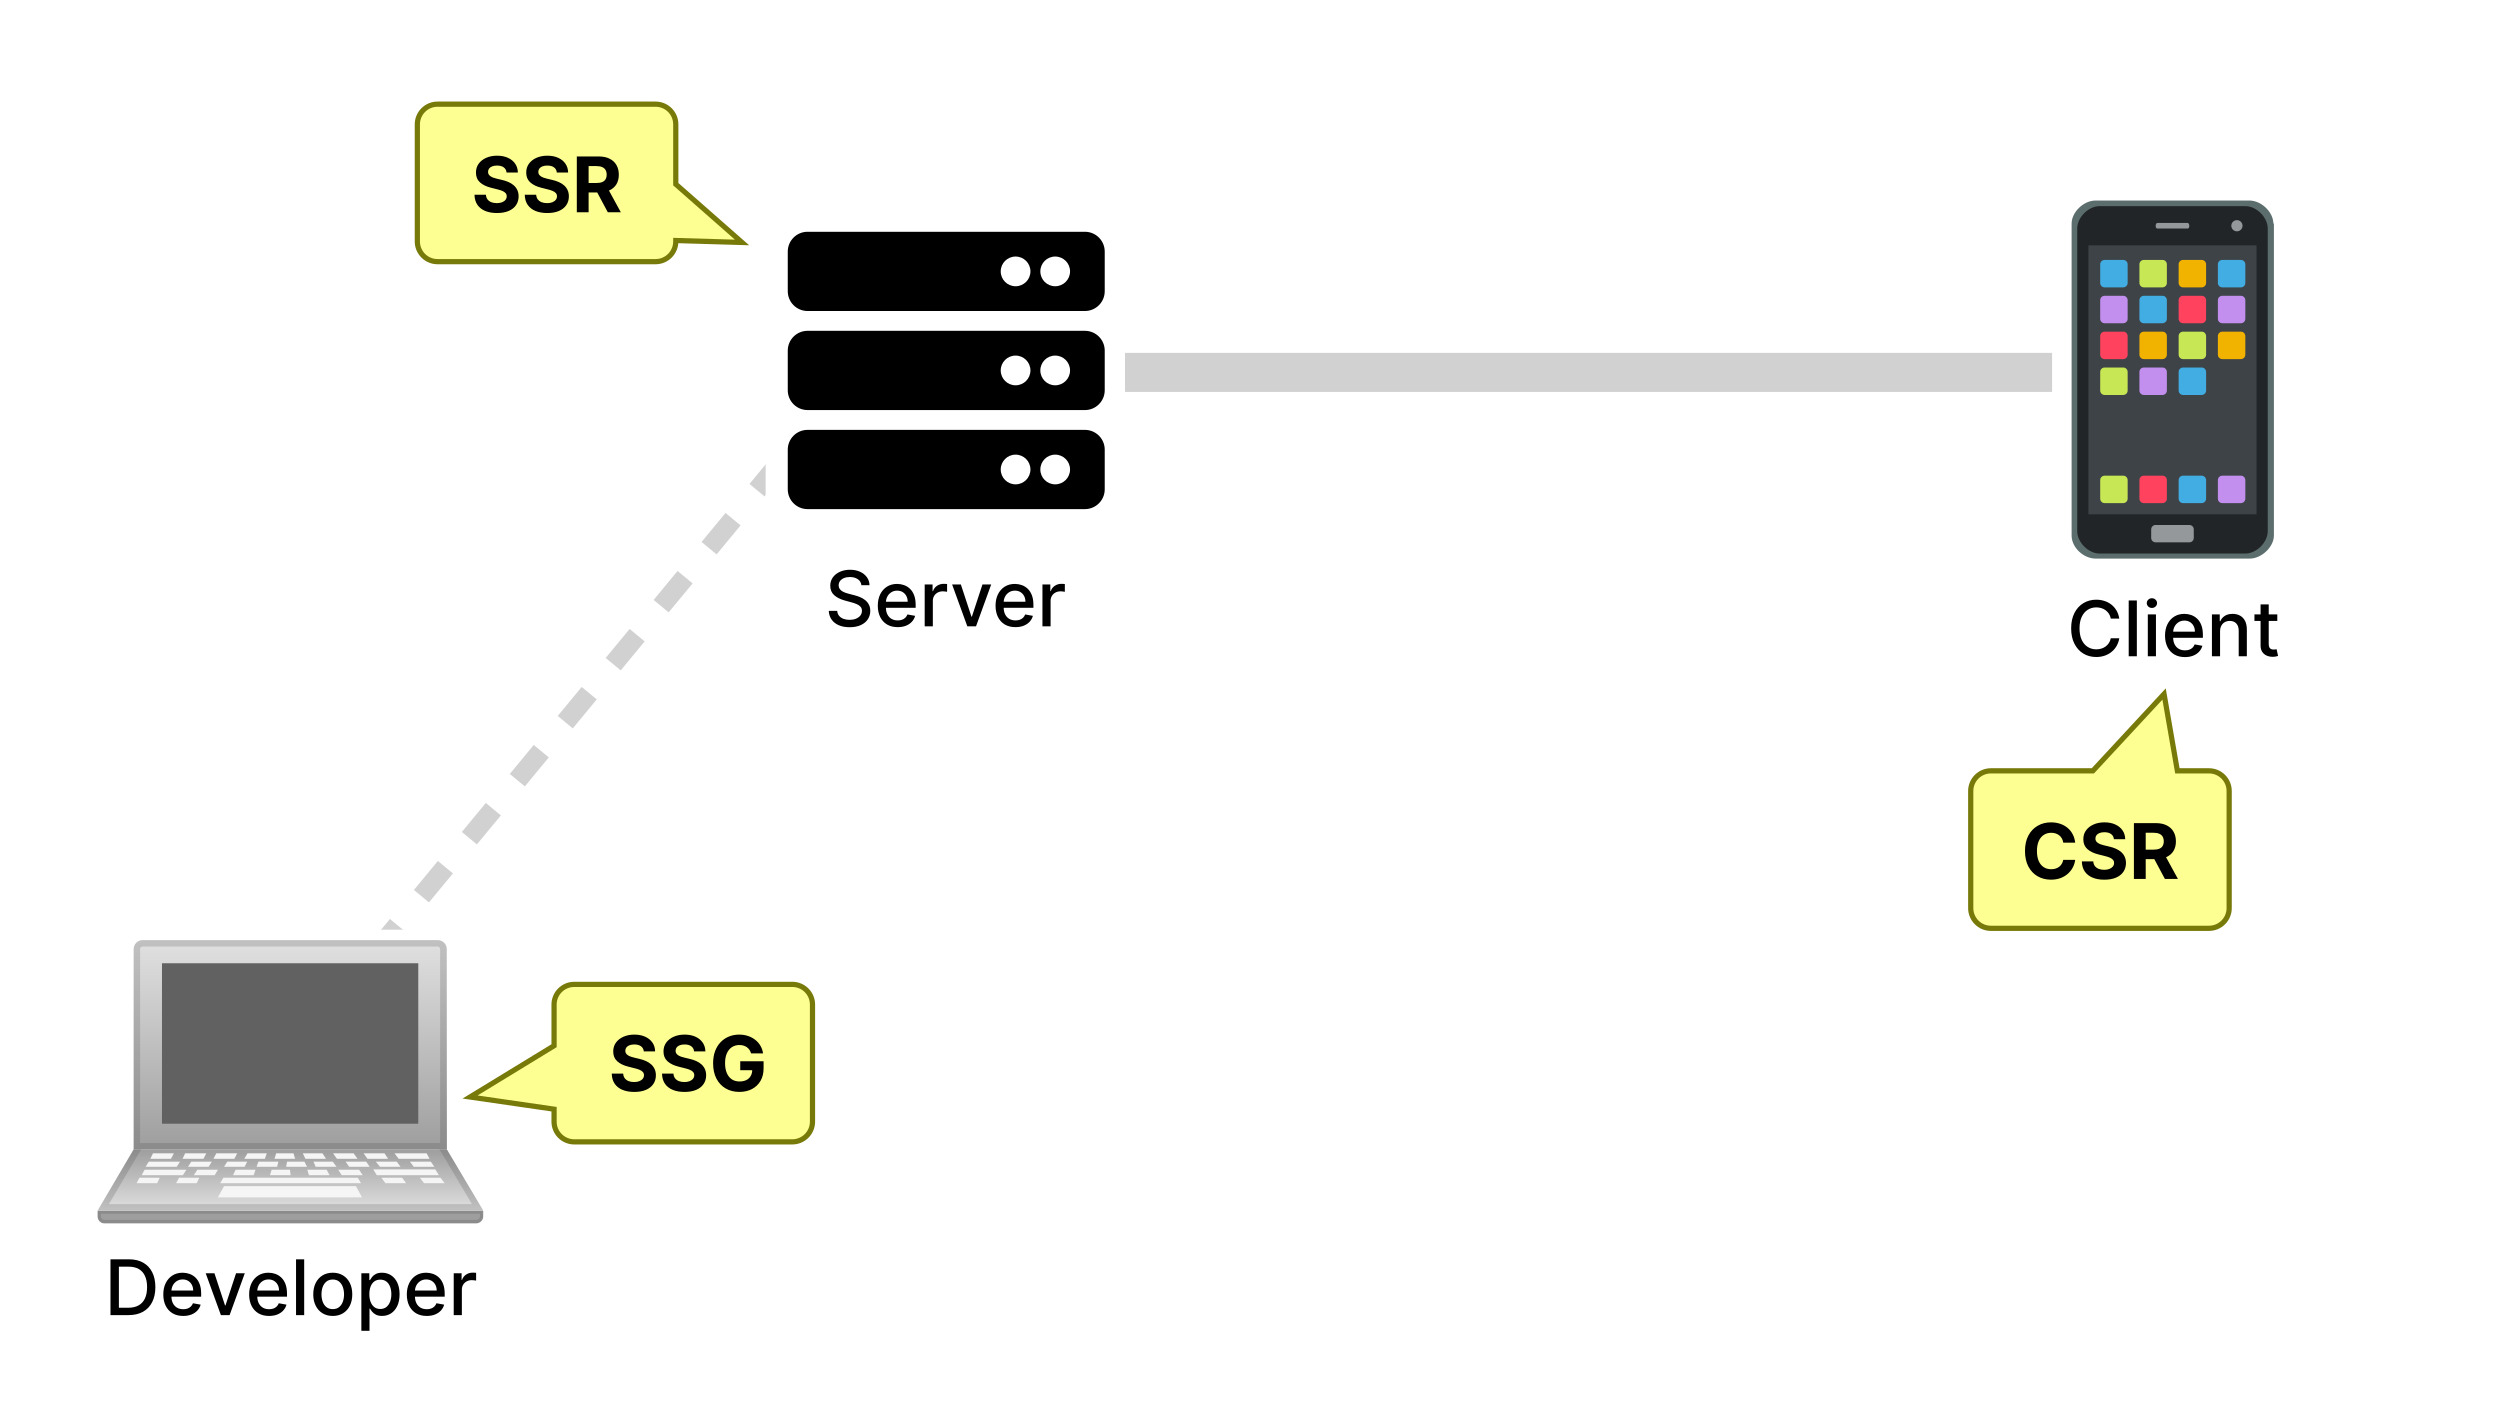 <?xml version="1.0" encoding="UTF-8"?>
<svg xmlns="http://www.w3.org/2000/svg" xmlns:xlink="http://www.w3.org/1999/xlink" width="1920pt" height="1080pt" viewBox="0 0 1920 1080" version="1.1">
<defs>
<g>
<symbol overflow="visible" id="glyph0-0">
<path style="stroke:none;" d=""/>
</symbol>
<symbol overflow="visible" id="glyph0-1">
<path style="stroke:none;" d=""/>
</symbol>
<symbol overflow="visible" id="glyph0-2">
<path style="stroke:none;" d=""/>
</symbol>
<symbol overflow="visible" id="glyph0-3">
<path style="stroke:none;" d=""/>
</symbol>
<symbol overflow="visible" id="glyph0-4">
<path style="stroke:none;" d=""/>
</symbol>
<symbol overflow="visible" id="glyph0-5">
<path style="stroke:none;" d=""/>
</symbol>
<symbol overflow="visible" id="glyph0-6">
<path style="stroke:none;" d=""/>
</symbol>
<symbol overflow="visible" id="glyph0-7">
<path style="stroke:none;" d=""/>
</symbol>
<symbol overflow="visible" id="glyph0-8">
<path style="stroke:none;" d=""/>
</symbol>
<symbol overflow="visible" id="glyph0-9">
<path style="stroke:none;" d=""/>
</symbol>
<symbol overflow="visible" id="glyph0-10">
<path style="stroke:none;" d=""/>
</symbol>
<symbol overflow="visible" id="glyph0-11">
<path style="stroke:none;" d=""/>
</symbol>
<symbol overflow="visible" id="glyph0-12">
<path style="stroke:none;" d=""/>
</symbol>
<symbol overflow="visible" id="glyph0-13">
<path style="stroke:none;" d=""/>
</symbol>
<symbol overflow="visible" id="glyph0-14">
<path style="stroke:none;" d=""/>
</symbol>
<symbol overflow="visible" id="glyph0-15">
<path style="stroke:none;" d=""/>
</symbol>
</g>
<clipPath id="clip1">
  <path d="M 75 882 L 372 882 L 372 930 L 75 930 Z M 75 882 "/>
</clipPath>
<clipPath id="clip2">
  <path d="M 343.219 882.781 L 102.66 882.781 L 75 929.707 L 371.125 929.707 Z M 343.219 882.781 "/>
</clipPath>
<linearGradient id="linear0" gradientUnits="userSpaceOnUse" x1="-0.001" y1="0" x2="1.006" y2="0" gradientTransform="matrix(0,-46.606,-46.606,0,121.606,929.646)">
<stop offset="0" style="stop-color:rgb(87.842%,87.842%,87.842%);stop-opacity:1;"/>
<stop offset="0.016" style="stop-color:rgb(87.656%,87.656%,87.656%);stop-opacity:1;"/>
<stop offset="0.023" style="stop-color:rgb(87.367%,87.367%,87.367%);stop-opacity:1;"/>
<stop offset="0.031" style="stop-color:rgb(87.164%,87.164%,87.164%);stop-opacity:1;"/>
<stop offset="0.039" style="stop-color:rgb(86.96%,86.96%,86.96%);stop-opacity:1;"/>
<stop offset="0.047" style="stop-color:rgb(86.757%,86.757%,86.757%);stop-opacity:1;"/>
<stop offset="0.055" style="stop-color:rgb(86.552%,86.552%,86.552%);stop-opacity:1;"/>
<stop offset="0.062" style="stop-color:rgb(86.349%,86.349%,86.349%);stop-opacity:1;"/>
<stop offset="0.07" style="stop-color:rgb(86.145%,86.145%,86.145%);stop-opacity:1;"/>
<stop offset="0.078" style="stop-color:rgb(85.942%,85.942%,85.942%);stop-opacity:1;"/>
<stop offset="0.086" style="stop-color:rgb(85.739%,85.739%,85.739%);stop-opacity:1;"/>
<stop offset="0.094" style="stop-color:rgb(85.535%,85.535%,85.535%);stop-opacity:1;"/>
<stop offset="0.102" style="stop-color:rgb(85.332%,85.332%,85.332%);stop-opacity:1;"/>
<stop offset="0.109" style="stop-color:rgb(85.127%,85.127%,85.127%);stop-opacity:1;"/>
<stop offset="0.117" style="stop-color:rgb(84.924%,84.924%,84.924%);stop-opacity:1;"/>
<stop offset="0.125" style="stop-color:rgb(84.721%,84.721%,84.721%);stop-opacity:1;"/>
<stop offset="0.133" style="stop-color:rgb(84.517%,84.517%,84.517%);stop-opacity:1;"/>
<stop offset="0.141" style="stop-color:rgb(84.314%,84.314%,84.314%);stop-opacity:1;"/>
<stop offset="0.148" style="stop-color:rgb(84.109%,84.109%,84.109%);stop-opacity:1;"/>
<stop offset="0.156" style="stop-color:rgb(83.907%,83.907%,83.907%);stop-opacity:1;"/>
<stop offset="0.164" style="stop-color:rgb(83.702%,83.702%,83.702%);stop-opacity:1;"/>
<stop offset="0.172" style="stop-color:rgb(83.499%,83.499%,83.499%);stop-opacity:1;"/>
<stop offset="0.18" style="stop-color:rgb(83.296%,83.296%,83.296%);stop-opacity:1;"/>
<stop offset="0.188" style="stop-color:rgb(83.092%,83.092%,83.092%);stop-opacity:1;"/>
<stop offset="0.195" style="stop-color:rgb(82.889%,82.889%,82.889%);stop-opacity:1;"/>
<stop offset="0.203" style="stop-color:rgb(82.684%,82.684%,82.684%);stop-opacity:1;"/>
<stop offset="0.211" style="stop-color:rgb(82.481%,82.481%,82.481%);stop-opacity:1;"/>
<stop offset="0.219" style="stop-color:rgb(82.277%,82.277%,82.277%);stop-opacity:1;"/>
<stop offset="0.227" style="stop-color:rgb(82.074%,82.074%,82.074%);stop-opacity:1;"/>
<stop offset="0.234" style="stop-color:rgb(81.871%,81.871%,81.871%);stop-opacity:1;"/>
<stop offset="0.242" style="stop-color:rgb(81.667%,81.667%,81.667%);stop-opacity:1;"/>
<stop offset="0.25" style="stop-color:rgb(81.464%,81.464%,81.464%);stop-opacity:1;"/>
<stop offset="0.258" style="stop-color:rgb(81.259%,81.259%,81.259%);stop-opacity:1;"/>
<stop offset="0.266" style="stop-color:rgb(81.056%,81.056%,81.056%);stop-opacity:1;"/>
<stop offset="0.273" style="stop-color:rgb(80.852%,80.852%,80.852%);stop-opacity:1;"/>
<stop offset="0.281" style="stop-color:rgb(80.649%,80.649%,80.649%);stop-opacity:1;"/>
<stop offset="0.289" style="stop-color:rgb(80.446%,80.446%,80.446%);stop-opacity:1;"/>
<stop offset="0.297" style="stop-color:rgb(80.241%,80.241%,80.241%);stop-opacity:1;"/>
<stop offset="0.305" style="stop-color:rgb(80.038%,80.038%,80.038%);stop-opacity:1;"/>
<stop offset="0.312" style="stop-color:rgb(79.834%,79.834%,79.834%);stop-opacity:1;"/>
<stop offset="0.32" style="stop-color:rgb(79.631%,79.631%,79.631%);stop-opacity:1;"/>
<stop offset="0.328" style="stop-color:rgb(79.427%,79.427%,79.427%);stop-opacity:1;"/>
<stop offset="0.336" style="stop-color:rgb(79.224%,79.224%,79.224%);stop-opacity:1;"/>
<stop offset="0.344" style="stop-color:rgb(79.021%,79.021%,79.021%);stop-opacity:1;"/>
<stop offset="0.352" style="stop-color:rgb(78.816%,78.816%,78.816%);stop-opacity:1;"/>
<stop offset="0.359" style="stop-color:rgb(78.613%,78.613%,78.613%);stop-opacity:1;"/>
<stop offset="0.367" style="stop-color:rgb(78.409%,78.409%,78.409%);stop-opacity:1;"/>
<stop offset="0.375" style="stop-color:rgb(78.206%,78.206%,78.206%);stop-opacity:1;"/>
<stop offset="0.383" style="stop-color:rgb(78.001%,78.001%,78.001%);stop-opacity:1;"/>
<stop offset="0.391" style="stop-color:rgb(77.798%,77.798%,77.798%);stop-opacity:1;"/>
<stop offset="0.398" style="stop-color:rgb(77.596%,77.596%,77.596%);stop-opacity:1;"/>
<stop offset="0.406" style="stop-color:rgb(77.391%,77.391%,77.391%);stop-opacity:1;"/>
<stop offset="0.414" style="stop-color:rgb(77.188%,77.188%,77.188%);stop-opacity:1;"/>
<stop offset="0.422" style="stop-color:rgb(76.984%,76.984%,76.984%);stop-opacity:1;"/>
<stop offset="0.43" style="stop-color:rgb(76.781%,76.781%,76.781%);stop-opacity:1;"/>
<stop offset="0.438" style="stop-color:rgb(76.576%,76.576%,76.576%);stop-opacity:1;"/>
<stop offset="0.445" style="stop-color:rgb(76.373%,76.373%,76.373%);stop-opacity:1;"/>
<stop offset="0.453" style="stop-color:rgb(76.17%,76.17%,76.17%);stop-opacity:1;"/>
<stop offset="0.461" style="stop-color:rgb(75.966%,75.966%,75.966%);stop-opacity:1;"/>
<stop offset="0.469" style="stop-color:rgb(75.763%,75.763%,75.763%);stop-opacity:1;"/>
<stop offset="0.477" style="stop-color:rgb(75.558%,75.558%,75.558%);stop-opacity:1;"/>
<stop offset="0.484" style="stop-color:rgb(75.356%,75.356%,75.356%);stop-opacity:1;"/>
<stop offset="0.492" style="stop-color:rgb(75.153%,75.153%,75.153%);stop-opacity:1;"/>
<stop offset="0.5" style="stop-color:rgb(74.948%,74.948%,74.948%);stop-opacity:1;"/>
<stop offset="0.508" style="stop-color:rgb(74.745%,74.745%,74.745%);stop-opacity:1;"/>
<stop offset="0.516" style="stop-color:rgb(74.541%,74.541%,74.541%);stop-opacity:1;"/>
<stop offset="0.523" style="stop-color:rgb(74.338%,74.338%,74.338%);stop-opacity:1;"/>
<stop offset="0.531" style="stop-color:rgb(74.133%,74.133%,74.133%);stop-opacity:1;"/>
<stop offset="0.539" style="stop-color:rgb(73.93%,73.93%,73.93%);stop-opacity:1;"/>
<stop offset="0.547" style="stop-color:rgb(73.727%,73.727%,73.727%);stop-opacity:1;"/>
<stop offset="0.555" style="stop-color:rgb(73.523%,73.523%,73.523%);stop-opacity:1;"/>
<stop offset="0.562" style="stop-color:rgb(73.32%,73.32%,73.32%);stop-opacity:1;"/>
<stop offset="0.57" style="stop-color:rgb(73.116%,73.116%,73.116%);stop-opacity:1;"/>
<stop offset="0.578" style="stop-color:rgb(72.913%,72.913%,72.913%);stop-opacity:1;"/>
<stop offset="0.586" style="stop-color:rgb(72.708%,72.708%,72.708%);stop-opacity:1;"/>
<stop offset="0.594" style="stop-color:rgb(72.505%,72.505%,72.505%);stop-opacity:1;"/>
<stop offset="0.602" style="stop-color:rgb(72.302%,72.302%,72.302%);stop-opacity:1;"/>
<stop offset="0.609" style="stop-color:rgb(72.098%,72.098%,72.098%);stop-opacity:1;"/>
<stop offset="0.617" style="stop-color:rgb(71.895%,71.895%,71.895%);stop-opacity:1;"/>
<stop offset="0.625" style="stop-color:rgb(71.69%,71.69%,71.69%);stop-opacity:1;"/>
<stop offset="0.633" style="stop-color:rgb(71.487%,71.487%,71.487%);stop-opacity:1;"/>
<stop offset="0.641" style="stop-color:rgb(71.283%,71.283%,71.283%);stop-opacity:1;"/>
<stop offset="0.648" style="stop-color:rgb(71.08%,71.08%,71.08%);stop-opacity:1;"/>
<stop offset="0.656" style="stop-color:rgb(70.877%,70.877%,70.877%);stop-opacity:1;"/>
<stop offset="0.664" style="stop-color:rgb(70.673%,70.673%,70.673%);stop-opacity:1;"/>
<stop offset="0.672" style="stop-color:rgb(70.47%,70.47%,70.47%);stop-opacity:1;"/>
<stop offset="0.68" style="stop-color:rgb(70.265%,70.265%,70.265%);stop-opacity:1;"/>
<stop offset="0.688" style="stop-color:rgb(70.062%,70.062%,70.062%);stop-opacity:1;"/>
<stop offset="0.695" style="stop-color:rgb(69.858%,69.858%,69.858%);stop-opacity:1;"/>
<stop offset="0.703" style="stop-color:rgb(69.655%,69.655%,69.655%);stop-opacity:1;"/>
<stop offset="0.711" style="stop-color:rgb(69.452%,69.452%,69.452%);stop-opacity:1;"/>
<stop offset="0.719" style="stop-color:rgb(69.247%,69.247%,69.247%);stop-opacity:1;"/>
<stop offset="0.727" style="stop-color:rgb(69.044%,69.044%,69.044%);stop-opacity:1;"/>
<stop offset="0.734" style="stop-color:rgb(68.84%,68.84%,68.84%);stop-opacity:1;"/>
<stop offset="0.742" style="stop-color:rgb(68.637%,68.637%,68.637%);stop-opacity:1;"/>
<stop offset="0.75" style="stop-color:rgb(68.433%,68.433%,68.433%);stop-opacity:1;"/>
<stop offset="0.758" style="stop-color:rgb(68.23%,68.23%,68.23%);stop-opacity:1;"/>
<stop offset="0.766" style="stop-color:rgb(68.027%,68.027%,68.027%);stop-opacity:1;"/>
<stop offset="0.773" style="stop-color:rgb(67.822%,67.822%,67.822%);stop-opacity:1;"/>
<stop offset="0.781" style="stop-color:rgb(67.619%,67.619%,67.619%);stop-opacity:1;"/>
<stop offset="0.789" style="stop-color:rgb(67.415%,67.415%,67.415%);stop-opacity:1;"/>
<stop offset="0.797" style="stop-color:rgb(67.212%,67.212%,67.212%);stop-opacity:1;"/>
<stop offset="0.805" style="stop-color:rgb(67.007%,67.007%,67.007%);stop-opacity:1;"/>
<stop offset="0.812" style="stop-color:rgb(66.805%,66.805%,66.805%);stop-opacity:1;"/>
<stop offset="0.82" style="stop-color:rgb(66.602%,66.602%,66.602%);stop-opacity:1;"/>
<stop offset="0.828" style="stop-color:rgb(66.397%,66.397%,66.397%);stop-opacity:1;"/>
<stop offset="0.836" style="stop-color:rgb(66.194%,66.194%,66.194%);stop-opacity:1;"/>
<stop offset="0.844" style="stop-color:rgb(65.99%,65.99%,65.99%);stop-opacity:1;"/>
<stop offset="0.852" style="stop-color:rgb(65.787%,65.787%,65.787%);stop-opacity:1;"/>
<stop offset="0.859" style="stop-color:rgb(65.582%,65.582%,65.582%);stop-opacity:1;"/>
<stop offset="0.867" style="stop-color:rgb(65.379%,65.379%,65.379%);stop-opacity:1;"/>
<stop offset="0.875" style="stop-color:rgb(65.176%,65.176%,65.176%);stop-opacity:1;"/>
<stop offset="0.883" style="stop-color:rgb(64.972%,64.972%,64.972%);stop-opacity:1;"/>
<stop offset="0.891" style="stop-color:rgb(64.769%,64.769%,64.769%);stop-opacity:1;"/>
<stop offset="0.898" style="stop-color:rgb(64.565%,64.565%,64.565%);stop-opacity:1;"/>
<stop offset="0.906" style="stop-color:rgb(64.362%,64.362%,64.362%);stop-opacity:1;"/>
<stop offset="0.914" style="stop-color:rgb(64.159%,64.159%,64.159%);stop-opacity:1;"/>
<stop offset="0.922" style="stop-color:rgb(63.954%,63.954%,63.954%);stop-opacity:1;"/>
<stop offset="0.93" style="stop-color:rgb(63.751%,63.751%,63.751%);stop-opacity:1;"/>
<stop offset="0.938" style="stop-color:rgb(63.547%,63.547%,63.547%);stop-opacity:1;"/>
<stop offset="0.945" style="stop-color:rgb(63.344%,63.344%,63.344%);stop-opacity:1;"/>
<stop offset="0.953" style="stop-color:rgb(63.139%,63.139%,63.139%);stop-opacity:1;"/>
<stop offset="0.961" style="stop-color:rgb(62.936%,62.936%,62.936%);stop-opacity:1;"/>
<stop offset="0.969" style="stop-color:rgb(62.733%,62.733%,62.733%);stop-opacity:1;"/>
<stop offset="0.977" style="stop-color:rgb(62.529%,62.529%,62.529%);stop-opacity:1;"/>
<stop offset="0.984" style="stop-color:rgb(62.326%,62.326%,62.326%);stop-opacity:1;"/>
<stop offset="1" style="stop-color:rgb(62.091%,62.091%,62.091%);stop-opacity:1;"/>
</linearGradient>
<clipPath id="clip3">
  <path d="M 102 722 L 344 722 L 344 883 L 102 883 Z M 102 722 "/>
</clipPath>
<clipPath id="clip4">
  <path d="M 343.219 882.781 L 102.66 882.781 L 102.66 728.914 C 102.66 724.965 105.871 722 109.578 722 L 336.055 722 C 340.008 722 342.969 725.211 342.969 728.914 Z M 343.219 882.781 "/>
</clipPath>
<linearGradient id="linear1" gradientUnits="userSpaceOnUse" x1="-0.002" y1="0" x2="1.007" y2="0" gradientTransform="matrix(0,159.444,159.444,0,-56.782,722.279)">
<stop offset="0" style="stop-color:rgb(87.842%,87.842%,87.842%);stop-opacity:1;"/>
<stop offset="0.016" style="stop-color:rgb(87.732%,87.732%,87.732%);stop-opacity:1;"/>
<stop offset="0.023" style="stop-color:rgb(87.521%,87.521%,87.521%);stop-opacity:1;"/>
<stop offset="0.031" style="stop-color:rgb(87.315%,87.315%,87.315%);stop-opacity:1;"/>
<stop offset="0.039" style="stop-color:rgb(87.111%,87.111%,87.111%);stop-opacity:1;"/>
<stop offset="0.047" style="stop-color:rgb(86.905%,86.905%,86.905%);stop-opacity:1;"/>
<stop offset="0.055" style="stop-color:rgb(86.7%,86.7%,86.7%);stop-opacity:1;"/>
<stop offset="0.062" style="stop-color:rgb(86.494%,86.494%,86.494%);stop-opacity:1;"/>
<stop offset="0.07" style="stop-color:rgb(86.29%,86.29%,86.29%);stop-opacity:1;"/>
<stop offset="0.078" style="stop-color:rgb(86.084%,86.084%,86.084%);stop-opacity:1;"/>
<stop offset="0.086" style="stop-color:rgb(85.878%,85.878%,85.878%);stop-opacity:1;"/>
<stop offset="0.094" style="stop-color:rgb(85.674%,85.674%,85.674%);stop-opacity:1;"/>
<stop offset="0.102" style="stop-color:rgb(85.468%,85.468%,85.468%);stop-opacity:1;"/>
<stop offset="0.109" style="stop-color:rgb(85.263%,85.263%,85.263%);stop-opacity:1;"/>
<stop offset="0.117" style="stop-color:rgb(85.057%,85.057%,85.057%);stop-opacity:1;"/>
<stop offset="0.125" style="stop-color:rgb(84.853%,84.853%,84.853%);stop-opacity:1;"/>
<stop offset="0.133" style="stop-color:rgb(84.647%,84.647%,84.647%);stop-opacity:1;"/>
<stop offset="0.141" style="stop-color:rgb(84.442%,84.442%,84.442%);stop-opacity:1;"/>
<stop offset="0.148" style="stop-color:rgb(84.236%,84.236%,84.236%);stop-opacity:1;"/>
<stop offset="0.156" style="stop-color:rgb(84.032%,84.032%,84.032%);stop-opacity:1;"/>
<stop offset="0.164" style="stop-color:rgb(83.826%,83.826%,83.826%);stop-opacity:1;"/>
<stop offset="0.172" style="stop-color:rgb(83.62%,83.62%,83.62%);stop-opacity:1;"/>
<stop offset="0.18" style="stop-color:rgb(83.415%,83.415%,83.415%);stop-opacity:1;"/>
<stop offset="0.188" style="stop-color:rgb(83.209%,83.209%,83.209%);stop-opacity:1;"/>
<stop offset="0.195" style="stop-color:rgb(83.005%,83.005%,83.005%);stop-opacity:1;"/>
<stop offset="0.203" style="stop-color:rgb(82.799%,82.799%,82.799%);stop-opacity:1;"/>
<stop offset="0.211" style="stop-color:rgb(82.594%,82.594%,82.594%);stop-opacity:1;"/>
<stop offset="0.219" style="stop-color:rgb(82.388%,82.388%,82.388%);stop-opacity:1;"/>
<stop offset="0.227" style="stop-color:rgb(82.184%,82.184%,82.184%);stop-opacity:1;"/>
<stop offset="0.234" style="stop-color:rgb(81.978%,81.978%,81.978%);stop-opacity:1;"/>
<stop offset="0.242" style="stop-color:rgb(81.772%,81.772%,81.772%);stop-opacity:1;"/>
<stop offset="0.25" style="stop-color:rgb(81.567%,81.567%,81.567%);stop-opacity:1;"/>
<stop offset="0.258" style="stop-color:rgb(81.361%,81.361%,81.361%);stop-opacity:1;"/>
<stop offset="0.266" style="stop-color:rgb(81.157%,81.157%,81.157%);stop-opacity:1;"/>
<stop offset="0.273" style="stop-color:rgb(80.951%,80.951%,80.951%);stop-opacity:1;"/>
<stop offset="0.281" style="stop-color:rgb(80.746%,80.746%,80.746%);stop-opacity:1;"/>
<stop offset="0.289" style="stop-color:rgb(80.54%,80.54%,80.54%);stop-opacity:1;"/>
<stop offset="0.297" style="stop-color:rgb(80.336%,80.336%,80.336%);stop-opacity:1;"/>
<stop offset="0.305" style="stop-color:rgb(80.13%,80.13%,80.13%);stop-opacity:1;"/>
<stop offset="0.312" style="stop-color:rgb(79.926%,79.926%,79.926%);stop-opacity:1;"/>
<stop offset="0.32" style="stop-color:rgb(79.72%,79.72%,79.72%);stop-opacity:1;"/>
<stop offset="0.328" style="stop-color:rgb(79.514%,79.514%,79.514%);stop-opacity:1;"/>
<stop offset="0.336" style="stop-color:rgb(79.309%,79.309%,79.309%);stop-opacity:1;"/>
<stop offset="0.344" style="stop-color:rgb(79.103%,79.103%,79.103%);stop-opacity:1;"/>
<stop offset="0.352" style="stop-color:rgb(78.899%,78.899%,78.899%);stop-opacity:1;"/>
<stop offset="0.359" style="stop-color:rgb(78.693%,78.693%,78.693%);stop-opacity:1;"/>
<stop offset="0.367" style="stop-color:rgb(78.488%,78.488%,78.488%);stop-opacity:1;"/>
<stop offset="0.375" style="stop-color:rgb(78.282%,78.282%,78.282%);stop-opacity:1;"/>
<stop offset="0.383" style="stop-color:rgb(78.078%,78.078%,78.078%);stop-opacity:1;"/>
<stop offset="0.391" style="stop-color:rgb(77.872%,77.872%,77.872%);stop-opacity:1;"/>
<stop offset="0.398" style="stop-color:rgb(77.666%,77.666%,77.666%);stop-opacity:1;"/>
<stop offset="0.406" style="stop-color:rgb(77.461%,77.461%,77.461%);stop-opacity:1;"/>
<stop offset="0.414" style="stop-color:rgb(77.255%,77.255%,77.255%);stop-opacity:1;"/>
<stop offset="0.422" style="stop-color:rgb(77.051%,77.051%,77.051%);stop-opacity:1;"/>
<stop offset="0.43" style="stop-color:rgb(76.845%,76.845%,76.845%);stop-opacity:1;"/>
<stop offset="0.438" style="stop-color:rgb(76.64%,76.64%,76.64%);stop-opacity:1;"/>
<stop offset="0.445" style="stop-color:rgb(76.434%,76.434%,76.434%);stop-opacity:1;"/>
<stop offset="0.453" style="stop-color:rgb(76.23%,76.23%,76.23%);stop-opacity:1;"/>
<stop offset="0.461" style="stop-color:rgb(76.024%,76.024%,76.024%);stop-opacity:1;"/>
<stop offset="0.469" style="stop-color:rgb(75.819%,75.819%,75.819%);stop-opacity:1;"/>
<stop offset="0.477" style="stop-color:rgb(75.613%,75.613%,75.613%);stop-opacity:1;"/>
<stop offset="0.484" style="stop-color:rgb(75.407%,75.407%,75.407%);stop-opacity:1;"/>
<stop offset="0.492" style="stop-color:rgb(75.203%,75.203%,75.203%);stop-opacity:1;"/>
<stop offset="0.5" style="stop-color:rgb(74.997%,74.997%,74.997%);stop-opacity:1;"/>
<stop offset="0.508" style="stop-color:rgb(74.792%,74.792%,74.792%);stop-opacity:1;"/>
<stop offset="0.516" style="stop-color:rgb(74.586%,74.586%,74.586%);stop-opacity:1;"/>
<stop offset="0.523" style="stop-color:rgb(74.382%,74.382%,74.382%);stop-opacity:1;"/>
<stop offset="0.531" style="stop-color:rgb(74.176%,74.176%,74.176%);stop-opacity:1;"/>
<stop offset="0.539" style="stop-color:rgb(73.972%,73.972%,73.972%);stop-opacity:1;"/>
<stop offset="0.547" style="stop-color:rgb(73.766%,73.766%,73.766%);stop-opacity:1;"/>
<stop offset="0.555" style="stop-color:rgb(73.56%,73.56%,73.56%);stop-opacity:1;"/>
<stop offset="0.562" style="stop-color:rgb(73.355%,73.355%,73.355%);stop-opacity:1;"/>
<stop offset="0.57" style="stop-color:rgb(73.149%,73.149%,73.149%);stop-opacity:1;"/>
<stop offset="0.578" style="stop-color:rgb(72.945%,72.945%,72.945%);stop-opacity:1;"/>
<stop offset="0.586" style="stop-color:rgb(72.739%,72.739%,72.739%);stop-opacity:1;"/>
<stop offset="0.594" style="stop-color:rgb(72.534%,72.534%,72.534%);stop-opacity:1;"/>
<stop offset="0.602" style="stop-color:rgb(72.328%,72.328%,72.328%);stop-opacity:1;"/>
<stop offset="0.609" style="stop-color:rgb(72.124%,72.124%,72.124%);stop-opacity:1;"/>
<stop offset="0.617" style="stop-color:rgb(71.918%,71.918%,71.918%);stop-opacity:1;"/>
<stop offset="0.625" style="stop-color:rgb(71.713%,71.713%,71.713%);stop-opacity:1;"/>
<stop offset="0.633" style="stop-color:rgb(71.507%,71.507%,71.507%);stop-opacity:1;"/>
<stop offset="0.641" style="stop-color:rgb(71.301%,71.301%,71.301%);stop-opacity:1;"/>
<stop offset="0.648" style="stop-color:rgb(71.097%,71.097%,71.097%);stop-opacity:1;"/>
<stop offset="0.656" style="stop-color:rgb(70.891%,70.891%,70.891%);stop-opacity:1;"/>
<stop offset="0.664" style="stop-color:rgb(70.686%,70.686%,70.686%);stop-opacity:1;"/>
<stop offset="0.672" style="stop-color:rgb(70.48%,70.48%,70.48%);stop-opacity:1;"/>
<stop offset="0.68" style="stop-color:rgb(70.276%,70.276%,70.276%);stop-opacity:1;"/>
<stop offset="0.688" style="stop-color:rgb(70.07%,70.07%,70.07%);stop-opacity:1;"/>
<stop offset="0.695" style="stop-color:rgb(69.865%,69.865%,69.865%);stop-opacity:1;"/>
<stop offset="0.703" style="stop-color:rgb(69.659%,69.659%,69.659%);stop-opacity:1;"/>
<stop offset="0.711" style="stop-color:rgb(69.453%,69.453%,69.453%);stop-opacity:1;"/>
<stop offset="0.719" style="stop-color:rgb(69.249%,69.249%,69.249%);stop-opacity:1;"/>
<stop offset="0.727" style="stop-color:rgb(69.043%,69.043%,69.043%);stop-opacity:1;"/>
<stop offset="0.734" style="stop-color:rgb(68.839%,68.839%,68.839%);stop-opacity:1;"/>
<stop offset="0.742" style="stop-color:rgb(68.633%,68.633%,68.633%);stop-opacity:1;"/>
<stop offset="0.75" style="stop-color:rgb(68.428%,68.428%,68.428%);stop-opacity:1;"/>
<stop offset="0.758" style="stop-color:rgb(68.222%,68.222%,68.222%);stop-opacity:1;"/>
<stop offset="0.766" style="stop-color:rgb(68.018%,68.018%,68.018%);stop-opacity:1;"/>
<stop offset="0.773" style="stop-color:rgb(67.812%,67.812%,67.812%);stop-opacity:1;"/>
<stop offset="0.781" style="stop-color:rgb(67.607%,67.607%,67.607%);stop-opacity:1;"/>
<stop offset="0.789" style="stop-color:rgb(67.401%,67.401%,67.401%);stop-opacity:1;"/>
<stop offset="0.797" style="stop-color:rgb(67.195%,67.195%,67.195%);stop-opacity:1;"/>
<stop offset="0.805" style="stop-color:rgb(66.991%,66.991%,66.991%);stop-opacity:1;"/>
<stop offset="0.812" style="stop-color:rgb(66.785%,66.785%,66.785%);stop-opacity:1;"/>
<stop offset="0.82" style="stop-color:rgb(66.58%,66.58%,66.58%);stop-opacity:1;"/>
<stop offset="0.828" style="stop-color:rgb(66.374%,66.374%,66.374%);stop-opacity:1;"/>
<stop offset="0.836" style="stop-color:rgb(66.17%,66.17%,66.17%);stop-opacity:1;"/>
<stop offset="0.844" style="stop-color:rgb(65.964%,65.964%,65.964%);stop-opacity:1;"/>
<stop offset="0.852" style="stop-color:rgb(65.759%,65.759%,65.759%);stop-opacity:1;"/>
<stop offset="0.859" style="stop-color:rgb(65.553%,65.553%,65.553%);stop-opacity:1;"/>
<stop offset="0.867" style="stop-color:rgb(65.347%,65.347%,65.347%);stop-opacity:1;"/>
<stop offset="0.875" style="stop-color:rgb(65.143%,65.143%,65.143%);stop-opacity:1;"/>
<stop offset="0.883" style="stop-color:rgb(64.937%,64.937%,64.937%);stop-opacity:1;"/>
<stop offset="0.891" style="stop-color:rgb(64.732%,64.732%,64.732%);stop-opacity:1;"/>
<stop offset="0.898" style="stop-color:rgb(64.526%,64.526%,64.526%);stop-opacity:1;"/>
<stop offset="0.906" style="stop-color:rgb(64.322%,64.322%,64.322%);stop-opacity:1;"/>
<stop offset="0.914" style="stop-color:rgb(64.116%,64.116%,64.116%);stop-opacity:1;"/>
<stop offset="0.922" style="stop-color:rgb(63.911%,63.911%,63.911%);stop-opacity:1;"/>
<stop offset="0.93" style="stop-color:rgb(63.705%,63.705%,63.705%);stop-opacity:1;"/>
<stop offset="0.938" style="stop-color:rgb(63.501%,63.501%,63.501%);stop-opacity:1;"/>
<stop offset="0.945" style="stop-color:rgb(63.295%,63.295%,63.295%);stop-opacity:1;"/>
<stop offset="0.953" style="stop-color:rgb(63.089%,63.089%,63.089%);stop-opacity:1;"/>
<stop offset="0.961" style="stop-color:rgb(62.885%,62.885%,62.885%);stop-opacity:1;"/>
<stop offset="0.969" style="stop-color:rgb(62.679%,62.679%,62.679%);stop-opacity:1;"/>
<stop offset="0.977" style="stop-color:rgb(62.474%,62.474%,62.474%);stop-opacity:1;"/>
<stop offset="0.984" style="stop-color:rgb(62.268%,62.268%,62.268%);stop-opacity:1;"/>
<stop offset="1" style="stop-color:rgb(62.062%,62.062%,62.062%);stop-opacity:1;"/>
</linearGradient>
</defs>
<g id="surface1">
<rect x="0" y="0" width="1920" height="1080" style="fill:rgb(100%,100%,100%);fill-opacity:1;stroke:none;"/>
<path style=" stroke:none;fill-rule:nonzero;fill:rgb(0%,0%,0%);fill-opacity:0.18;" d="M 265 771 L 274.203 759.863 L 262.641 750.309 L 253.438 761.445 Z M 292.613 737.59 L 311.023 715.316 L 299.461 705.762 L 281.051 728.035 Z M 329.434 693.047 L 347.84 670.773 L 336.277 661.215 L 317.871 683.488 Z M 366.25 648.5 L 384.66 626.227 L 373.098 616.672 L 354.688 638.945 Z M 403.066 603.953 L 421.477 581.68 L 409.914 572.125 L 391.508 594.398 Z M 439.887 559.41 L 458.297 537.137 L 446.734 527.578 L 428.324 549.852 Z M 476.703 514.863 L 495.113 492.59 L 483.551 483.035 L 465.145 505.309 Z M 513.523 470.316 L 531.934 448.047 L 520.371 438.488 L 501.961 460.762 Z M 550.34 425.773 L 568.75 403.5 L 557.188 393.945 L 538.777 416.215 Z M 587.16 381.227 L 605.566 358.953 L 594.008 349.398 L 575.598 371.672 Z M 623.977 336.68 L 642.387 314.41 L 630.824 304.852 L 612.414 327.125 Z M 660.797 292.137 L 670 281 L 658.438 271.445 L 649.234 282.578 Z M 660.797 292.137 "/>
<path style=" stroke:none;fill-rule:nonzero;fill:rgb(0%,0%,0%);fill-opacity:0.18;" d="M 727 301 L 1697 301 L 1697 271 L 727 271 Z M 727 301 "/>
<path style=" stroke:none;fill-rule:nonzero;fill:rgb(100%,100%,100%);fill-opacity:1;" d="M 588 178 L 864 178 L 864 495 L 588 495 Z M 588 178 "/>
<path style=" stroke:none;fill-rule:nonzero;fill:rgb(0%,0%,0%);fill-opacity:1;" d="M 833.215 238.855 L 620.215 238.855 C 611.812 238.855 605 232.047 605 223.645 L 605 193.215 C 605 184.812 611.812 178 620.215 178 L 833.215 178 C 841.617 178 848.43 184.812 848.43 193.215 L 848.43 223.645 C 848.43 232.047 841.617 238.855 833.215 238.855 Z M 810.395 197.02 C 804.09 197.02 798.98 202.125 798.98 208.43 C 798.98 214.73 804.09 219.84 810.395 219.84 C 816.695 219.84 821.805 214.73 821.805 208.43 C 821.805 202.125 816.695 197.02 810.395 197.02 Z M 779.965 197.02 C 773.664 197.02 768.555 202.125 768.555 208.43 C 768.555 214.73 773.664 219.84 779.965 219.84 C 786.266 219.84 791.375 214.73 791.375 208.43 C 791.375 202.125 786.266 197.02 779.965 197.02 Z M 833.215 314.93 L 620.215 314.93 C 611.812 314.93 605 308.117 605 299.715 L 605 269.285 C 605 260.883 611.812 254.07 620.215 254.07 L 833.215 254.07 C 841.617 254.07 848.43 260.883 848.43 269.285 L 848.43 299.715 C 848.43 308.117 841.617 314.93 833.215 314.93 Z M 810.395 273.09 C 804.09 273.09 798.98 278.199 798.98 284.5 C 798.98 290.801 804.09 295.91 810.395 295.91 C 816.695 295.91 821.805 290.801 821.805 284.5 C 821.805 278.199 816.695 273.09 810.395 273.09 Z M 779.965 273.09 C 773.664 273.09 768.555 278.199 768.555 284.5 C 768.555 290.801 773.664 295.91 779.965 295.91 C 786.266 295.91 791.375 290.801 791.375 284.5 C 791.375 278.199 786.266 273.09 779.965 273.09 Z M 833.215 391 L 620.215 391 C 611.812 391 605 384.188 605 375.785 L 605 345.355 C 605 336.953 611.812 330.145 620.215 330.145 L 833.215 330.145 C 841.617 330.145 848.43 336.953 848.43 345.355 L 848.43 375.785 C 848.43 384.188 841.617 391 833.215 391 Z M 810.395 349.16 C 804.09 349.16 798.98 354.27 798.98 360.57 C 798.98 366.875 804.09 371.98 810.395 371.98 C 816.695 371.98 821.805 366.875 821.805 360.57 C 821.805 354.27 816.695 349.16 810.395 349.16 Z M 779.965 349.16 C 773.664 349.16 768.555 354.27 768.555 360.57 C 768.555 366.875 773.664 371.98 779.965 371.98 C 786.266 371.98 791.375 366.875 791.375 360.57 C 791.375 354.27 786.266 349.16 779.965 349.16 Z M 779.965 349.16 "/>
<path style=" stroke:none;fill-rule:nonzero;fill:rgb(0%,0%,0%);fill-opacity:1;" d="M 633.473 481 Z M 661.547 449.41 C 661.324 447.43 660.406 445.898 658.785 444.809 C 657.168 443.707 655.133 443.156 652.68 443.156 C 650.922 443.156 649.402 443.438 648.117 443.992 C 646.836 444.539 645.836 445.289 645.125 446.254 C 644.43 447.203 644.082 448.281 644.082 449.496 C 644.082 450.512 644.316 451.391 644.793 452.133 C 645.281 452.871 645.914 453.492 646.695 453.992 C 647.488 454.48 648.34 454.891 649.246 455.227 C 650.152 455.547 651.027 455.812 651.863 456.023 L 656.047 457.109 C 657.414 457.445 658.812 457.898 660.25 458.469 C 661.688 459.043 663.02 459.793 664.246 460.73 C 665.473 461.664 666.465 462.82 667.219 464.203 C 667.984 465.582 668.367 467.234 668.367 469.16 C 668.367 471.586 667.738 473.742 666.484 475.625 C 665.242 477.508 663.438 478.992 661.066 480.078 C 658.711 481.168 655.859 481.711 652.512 481.711 C 649.305 481.711 646.527 481.203 644.184 480.184 C 641.844 479.168 640.008 477.723 638.684 475.855 C 637.359 473.973 636.625 471.738 636.488 469.16 L 642.973 469.16 C 643.098 470.707 643.598 471.996 644.477 473.031 C 645.371 474.047 646.508 474.809 647.887 475.309 C 649.281 475.797 650.809 476.043 652.469 476.043 C 654.297 476.043 655.922 475.758 657.344 475.184 C 658.781 474.598 659.91 473.789 660.73 472.758 C 661.555 471.711 661.965 470.492 661.965 469.098 C 661.965 467.828 661.605 466.789 660.879 465.98 C 660.168 465.172 659.199 464.5 657.969 463.973 C 656.758 463.441 655.383 462.973 653.848 462.57 L 648.785 461.188 C 645.355 460.254 642.637 458.883 640.629 457.066 C 638.633 455.254 637.637 452.855 637.637 449.871 C 637.637 447.402 638.305 445.25 639.645 443.406 C 640.984 441.566 642.797 440.137 645.086 439.121 C 647.371 438.086 649.953 437.57 652.824 437.57 C 655.727 437.57 658.285 438.082 660.5 439.098 C 662.734 440.117 664.492 441.52 665.773 443.305 C 667.059 445.074 667.727 447.109 667.781 449.41 Z M 671.387 481 Z M 689.438 481.648 C 686.273 481.648 683.547 480.973 681.258 479.621 C 678.984 478.254 677.23 476.336 675.988 473.867 C 674.762 471.383 674.148 468.477 674.148 465.145 C 674.148 461.852 674.762 458.949 675.988 456.441 C 677.23 453.93 678.957 451.973 681.176 450.562 C 683.406 449.152 686.016 448.449 689 448.449 C 690.812 448.449 692.57 448.75 694.27 449.348 C 695.973 449.949 697.5 450.891 698.852 452.172 C 700.207 453.457 701.273 455.121 702.055 457.172 C 702.836 459.207 703.223 461.684 703.223 464.598 L 703.223 466.816 L 677.684 466.816 L 677.684 462.129 L 697.094 462.129 C 697.094 460.484 696.762 459.027 696.09 457.758 C 695.422 456.477 694.48 455.465 693.266 454.727 C 692.066 453.984 690.66 453.617 689.043 453.617 C 687.285 453.617 685.75 454.047 684.438 454.914 C 683.141 455.766 682.137 456.879 681.426 458.262 C 680.73 459.629 680.379 461.113 680.379 462.715 L 680.379 466.379 C 680.379 468.523 680.758 470.352 681.512 471.859 C 682.277 473.363 683.344 474.516 684.711 475.309 C 686.078 476.09 687.676 476.48 689.5 476.48 C 690.688 476.48 691.77 476.312 692.742 475.98 C 693.719 475.629 694.562 475.113 695.273 474.43 C 695.988 473.746 696.531 472.902 696.906 471.898 L 702.828 472.969 C 702.352 474.711 701.504 476.238 700.273 477.547 C 699.062 478.844 697.535 479.855 695.695 480.582 C 693.867 481.293 691.781 481.648 689.438 481.648 Z M 705.961 481 Z M 710.164 481 L 710.164 448.867 L 716.211 448.867 L 716.211 453.973 L 716.547 453.973 C 717.129 452.242 718.164 450.883 719.641 449.895 C 721.133 448.891 722.82 448.387 724.703 448.387 C 725.094 448.387 725.555 448.402 726.086 448.43 C 726.629 448.457 727.055 448.492 727.359 448.531 L 727.359 454.516 C 727.109 454.445 726.664 454.371 726.023 454.285 C 725.379 454.188 724.738 454.141 724.098 454.141 C 722.617 454.141 721.301 454.453 720.145 455.082 C 719 455.695 718.094 456.551 717.422 457.652 C 716.754 458.742 716.418 459.984 716.418 461.379 L 716.418 481 Z M 729.547 481 Z M 761.238 448.867 L 749.586 481 L 742.895 481 L 731.219 448.867 L 737.934 448.867 L 746.074 473.594 L 746.406 473.594 L 754.523 448.867 Z M 761.82 481 Z M 779.875 481.648 C 776.707 481.648 773.98 480.973 771.695 479.621 C 769.422 478.254 767.664 476.336 766.422 473.867 C 765.195 471.383 764.582 468.477 764.582 465.145 C 764.582 461.852 765.195 458.949 766.422 456.441 C 767.664 453.93 769.395 451.973 771.609 450.562 C 773.84 449.152 776.449 448.449 779.434 448.449 C 781.246 448.449 783.004 448.75 784.707 449.348 C 786.406 449.949 787.934 450.891 789.289 452.172 C 790.641 453.457 791.707 455.121 792.488 457.172 C 793.27 459.207 793.66 461.684 793.66 464.598 L 793.66 466.816 L 768.117 466.816 L 768.117 462.129 L 787.531 462.129 C 787.531 460.484 787.195 459.027 786.527 457.758 C 785.855 456.477 784.914 455.465 783.703 454.727 C 782.504 453.984 781.094 453.617 779.477 453.617 C 777.719 453.617 776.184 454.047 774.875 454.914 C 773.578 455.766 772.574 456.879 771.859 458.262 C 771.164 459.629 770.816 461.113 770.816 462.715 L 770.816 466.379 C 770.816 468.523 771.191 470.352 771.945 471.859 C 772.711 473.363 773.777 474.516 775.145 475.309 C 776.512 476.09 778.109 476.48 779.938 476.48 C 781.121 476.48 782.203 476.312 783.18 475.98 C 784.156 475.629 785 475.113 785.711 474.43 C 786.422 473.746 786.965 472.902 787.34 471.898 L 793.262 472.969 C 792.789 474.711 791.938 476.238 790.711 477.547 C 789.496 478.844 787.969 479.855 786.129 480.582 C 784.301 481.293 782.215 481.648 779.875 481.648 Z M 796.395 481 Z M 800.598 481 L 800.598 448.867 L 806.645 448.867 L 806.645 453.973 L 806.98 453.973 C 807.566 452.242 808.598 450.883 810.074 449.895 C 811.566 448.891 813.254 448.387 815.137 448.387 C 815.527 448.387 815.988 448.402 816.52 448.43 C 817.062 448.457 817.488 448.492 817.797 448.531 L 817.797 454.516 C 817.543 454.445 817.098 454.371 816.457 454.285 C 815.816 454.188 815.172 454.141 814.531 454.141 C 813.055 454.141 811.734 454.453 810.578 455.082 C 809.434 455.695 808.527 456.551 807.859 457.652 C 807.188 458.742 806.855 459.984 806.855 461.379 L 806.855 481 Z M 800.598 481 "/>
<g style="fill:rgb(0%,0%,0%);fill-opacity:1;">
  <use xlink:href="#glyph0-0" x="633.474" y="481"/>
</g>
<g style="fill:rgb(0%,0%,0%);fill-opacity:1;">
  <use xlink:href="#glyph0-1" x="671.38" y="481"/>
</g>
<g style="fill:rgb(0%,0%,0%);fill-opacity:1;">
  <use xlink:href="#glyph0-2" x="705.981" y="481"/>
</g>
<g style="fill:rgb(0%,0%,0%);fill-opacity:1;">
  <use xlink:href="#glyph0-3" x="729.567" y="481"/>
</g>
<g style="fill:rgb(0%,0%,0%);fill-opacity:1;">
  <use xlink:href="#glyph0-1" x="761.841" y="481"/>
</g>
<g style="fill:rgb(0%,0%,0%);fill-opacity:1;">
  <use xlink:href="#glyph0-2" x="796.442" y="481"/>
</g>
<path style=" stroke:none;fill-rule:nonzero;fill:rgb(100%,100%,100%);fill-opacity:1;" d="M 1576 138 L 1767 138 L 1767 518 L 1576 518 Z M 1576 138 "/>
<path style=" stroke:none;fill-rule:nonzero;fill:rgb(36.078%,42.744%,42.744%);fill-opacity:1;" d="M 1745.93 171.645 C 1745.93 163.039 1736.891 154 1727.426 154 L 1609.504 154 C 1600.039 154 1591 163.039 1591 171.645 L 1591 411.355 C 1591 420.395 1600.039 429 1609.504 429 L 1727.855 429 C 1736.891 429 1746.359 419.961 1746.359 411.355 L 1746.359 171.645 Z M 1745.93 171.645 "/>
<path style=" stroke:none;fill-rule:nonzero;fill:rgb(12.941%,14.51%,15.686%);fill-opacity:1;" d="M 1741.625 407.914 C 1741.625 416.52 1733.02 425.125 1724.41 425.125 L 1612.52 425.125 C 1603.91 425.125 1595.305 416.52 1595.305 407.914 L 1595.305 175.52 C 1595.305 166.91 1603.91 158.305 1612.52 158.305 L 1724.41 158.305 C 1733.02 158.305 1741.625 166.91 1741.625 175.52 Z M 1741.625 407.914 "/>
<path style=" stroke:none;fill-rule:nonzero;fill:rgb(58.038%,59.607%,60.783%);fill-opacity:1;" d="M 1717.957 177.668 C 1720.332 177.668 1722.262 175.742 1722.262 173.367 C 1722.262 170.988 1720.332 169.062 1717.957 169.062 C 1715.578 169.062 1713.652 170.988 1713.652 173.367 C 1713.652 175.742 1715.578 177.668 1717.957 177.668 Z M 1717.957 177.668 "/>
<path style=" stroke:none;fill-rule:nonzero;fill:rgb(58.038%,59.607%,60.783%);fill-opacity:1;" d="M 1681.375 173.367 C 1681.375 174.656 1680.945 175.52 1680.086 175.52 L 1656.844 175.52 C 1655.984 175.52 1655.555 174.656 1655.555 173.367 C 1655.555 172.504 1655.984 171.215 1656.844 171.215 L 1680.086 171.215 C 1680.945 171.215 1681.375 172.504 1681.375 173.367 Z M 1681.375 173.367 "/>
<path style=" stroke:none;fill-rule:nonzero;fill:rgb(24.313%,26.274%,27.843%);fill-opacity:1;" d="M 1603.91 188.43 L 1733.02 188.43 L 1733.02 395.004 L 1603.91 395.004 Z M 1603.91 188.43 "/>
<path style=" stroke:none;fill-rule:nonzero;fill:rgb(58.038%,59.607%,60.783%);fill-opacity:1;" d="M 1684.816 413.078 C 1684.816 414.797 1683.527 416.52 1681.375 416.52 L 1655.555 416.52 C 1653.832 416.52 1652.109 415.227 1652.109 413.078 L 1652.109 406.621 C 1652.109 404.898 1653.402 403.18 1655.555 403.18 L 1681.375 403.18 C 1683.098 403.18 1684.816 404.469 1684.816 406.621 Z M 1684.816 413.078 "/>
<path style=" stroke:none;fill-rule:nonzero;fill:rgb(25.882%,67.842%,88.626%);fill-opacity:1;" d="M 1634.035 217.262 C 1634.035 219.414 1632.312 220.707 1630.594 220.707 L 1616.391 220.707 C 1614.238 220.707 1612.949 218.984 1612.949 217.262 L 1612.949 203.062 C 1612.949 200.91 1614.668 199.617 1616.391 199.617 L 1630.594 199.617 C 1632.746 199.617 1634.035 201.34 1634.035 203.062 Z M 1634.035 217.262 "/>
<path style=" stroke:none;fill-rule:nonzero;fill:rgb(78.038%,90.587%,33.333%);fill-opacity:1;" d="M 1664.16 217.262 C 1664.16 219.414 1662.441 220.707 1660.719 220.707 L 1646.516 220.707 C 1644.363 220.707 1643.074 218.984 1643.074 217.262 L 1643.074 203.062 C 1643.074 200.91 1644.797 199.617 1646.516 199.617 L 1660.719 199.617 C 1662.871 199.617 1664.16 201.34 1664.16 203.062 Z M 1664.16 217.262 "/>
<path style=" stroke:none;fill-rule:nonzero;fill:rgb(94.901%,69.803%,0%);fill-opacity:1;" d="M 1694.285 217.262 C 1694.285 219.414 1692.566 220.707 1690.844 220.707 L 1676.641 220.707 C 1674.488 220.707 1673.199 218.984 1673.199 217.262 L 1673.199 203.062 C 1673.199 200.91 1674.922 199.617 1676.641 199.617 L 1690.844 199.617 C 1692.996 199.617 1694.285 201.34 1694.285 203.062 Z M 1694.285 217.262 "/>
<path style=" stroke:none;fill-rule:nonzero;fill:rgb(25.882%,67.842%,88.626%);fill-opacity:1;" d="M 1724.41 217.262 C 1724.41 219.414 1722.691 220.707 1720.969 220.707 L 1706.766 220.707 C 1704.613 220.707 1703.324 218.984 1703.324 217.262 L 1703.324 203.062 C 1703.324 200.91 1705.047 199.617 1706.766 199.617 L 1720.969 199.617 C 1723.121 199.617 1724.41 201.34 1724.41 203.062 Z M 1724.41 217.262 "/>
<path style=" stroke:none;fill-rule:nonzero;fill:rgb(78.038%,90.587%,33.333%);fill-opacity:1;" d="M 1634.035 382.953 C 1634.035 385.102 1632.312 386.395 1630.594 386.395 L 1616.391 386.395 C 1614.238 386.395 1612.949 384.672 1612.949 382.953 L 1612.949 368.75 C 1612.949 366.598 1614.668 365.309 1616.391 365.309 L 1630.594 365.309 C 1632.746 365.309 1634.035 367.027 1634.035 368.75 Z M 1634.035 382.953 "/>
<path style=" stroke:none;fill-rule:nonzero;fill:rgb(100%,26.274%,36.862%);fill-opacity:1;" d="M 1664.16 382.953 C 1664.16 385.102 1662.441 386.395 1660.719 386.395 L 1646.516 386.395 C 1644.363 386.395 1643.074 384.672 1643.074 382.953 L 1643.074 368.75 C 1643.074 366.598 1644.797 365.309 1646.516 365.309 L 1660.719 365.309 C 1662.871 365.309 1664.16 367.027 1664.16 368.75 Z M 1664.16 382.953 "/>
<path style=" stroke:none;fill-rule:nonzero;fill:rgb(25.882%,67.842%,88.626%);fill-opacity:1;" d="M 1694.285 382.953 C 1694.285 385.102 1692.566 386.395 1690.844 386.395 L 1676.641 386.395 C 1674.488 386.395 1673.199 384.672 1673.199 382.953 L 1673.199 368.75 C 1673.199 366.598 1674.922 365.309 1676.641 365.309 L 1690.844 365.309 C 1692.996 365.309 1694.285 367.027 1694.285 368.75 Z M 1694.285 382.953 "/>
<path style=" stroke:none;fill-rule:nonzero;fill:rgb(76.077%,56.078%,93.724%);fill-opacity:1;" d="M 1724.41 382.953 C 1724.41 385.102 1722.691 386.395 1720.969 386.395 L 1706.766 386.395 C 1704.613 386.395 1703.324 384.672 1703.324 382.953 L 1703.324 368.75 C 1703.324 366.598 1705.047 365.309 1706.766 365.309 L 1720.969 365.309 C 1723.121 365.309 1724.41 367.027 1724.41 368.75 Z M 1724.41 382.953 "/>
<path style=" stroke:none;fill-rule:nonzero;fill:rgb(78.038%,90.587%,33.333%);fill-opacity:1;" d="M 1634.035 299.891 C 1634.035 302.043 1632.312 303.336 1630.594 303.336 L 1616.391 303.336 C 1614.238 303.336 1612.949 301.613 1612.949 299.891 L 1612.949 285.691 C 1612.949 283.539 1614.668 282.246 1616.391 282.246 L 1630.594 282.246 C 1632.746 282.246 1634.035 283.969 1634.035 285.691 Z M 1634.035 299.891 "/>
<path style=" stroke:none;fill-rule:nonzero;fill:rgb(76.077%,56.078%,93.724%);fill-opacity:1;" d="M 1664.16 299.891 C 1664.16 302.043 1662.441 303.336 1660.719 303.336 L 1646.516 303.336 C 1644.363 303.336 1643.074 301.613 1643.074 299.891 L 1643.074 285.691 C 1643.074 283.539 1644.797 282.246 1646.516 282.246 L 1660.719 282.246 C 1662.871 282.246 1664.16 283.969 1664.16 285.691 Z M 1664.16 299.891 "/>
<path style=" stroke:none;fill-rule:nonzero;fill:rgb(25.882%,67.842%,88.626%);fill-opacity:1;" d="M 1694.285 299.891 C 1694.285 302.043 1692.566 303.336 1690.844 303.336 L 1676.641 303.336 C 1674.488 303.336 1673.199 301.613 1673.199 299.891 L 1673.199 285.691 C 1673.199 283.539 1674.922 282.246 1676.641 282.246 L 1690.844 282.246 C 1692.996 282.246 1694.285 283.969 1694.285 285.691 Z M 1694.285 299.891 "/>
<path style=" stroke:none;fill-rule:nonzero;fill:rgb(100%,26.274%,36.862%);fill-opacity:1;" d="M 1634.035 272.348 C 1634.035 274.5 1632.312 275.793 1630.594 275.793 L 1616.391 275.793 C 1614.238 275.793 1612.949 274.07 1612.949 272.348 L 1612.949 258.148 C 1612.949 255.996 1614.668 254.703 1616.391 254.703 L 1630.594 254.703 C 1632.746 254.703 1634.035 256.426 1634.035 258.148 Z M 1634.035 272.348 "/>
<path style=" stroke:none;fill-rule:nonzero;fill:rgb(94.901%,69.803%,0%);fill-opacity:1;" d="M 1664.16 272.348 C 1664.16 274.5 1662.441 275.793 1660.719 275.793 L 1646.516 275.793 C 1644.363 275.793 1643.074 274.07 1643.074 272.348 L 1643.074 258.148 C 1643.074 255.996 1644.797 254.703 1646.516 254.703 L 1660.719 254.703 C 1662.871 254.703 1664.16 256.426 1664.16 258.148 Z M 1664.16 272.348 "/>
<path style=" stroke:none;fill-rule:nonzero;fill:rgb(78.038%,90.587%,33.333%);fill-opacity:1;" d="M 1694.285 272.348 C 1694.285 274.5 1692.566 275.793 1690.844 275.793 L 1676.641 275.793 C 1674.488 275.793 1673.199 274.07 1673.199 272.348 L 1673.199 258.148 C 1673.199 255.996 1674.922 254.703 1676.641 254.703 L 1690.844 254.703 C 1692.996 254.703 1694.285 256.426 1694.285 258.148 Z M 1694.285 272.348 "/>
<path style=" stroke:none;fill-rule:nonzero;fill:rgb(94.901%,69.803%,0%);fill-opacity:1;" d="M 1724.41 272.348 C 1724.41 274.5 1722.691 275.793 1720.969 275.793 L 1706.766 275.793 C 1704.613 275.793 1703.324 274.07 1703.324 272.348 L 1703.324 258.148 C 1703.324 255.996 1705.047 254.703 1706.766 254.703 L 1720.969 254.703 C 1723.121 254.703 1724.41 256.426 1724.41 258.148 Z M 1724.41 272.348 "/>
<path style=" stroke:none;fill-rule:nonzero;fill:rgb(76.077%,56.078%,93.724%);fill-opacity:1;" d="M 1634.035 244.805 C 1634.035 246.957 1632.312 248.25 1630.594 248.25 L 1616.391 248.25 C 1614.238 248.25 1612.949 246.527 1612.949 244.805 L 1612.949 230.605 C 1612.949 228.453 1614.668 227.16 1616.391 227.16 L 1630.594 227.16 C 1632.746 227.16 1634.035 228.883 1634.035 230.605 Z M 1634.035 244.805 "/>
<path style=" stroke:none;fill-rule:nonzero;fill:rgb(25.882%,67.842%,88.626%);fill-opacity:1;" d="M 1664.16 244.805 C 1664.16 246.957 1662.441 248.25 1660.719 248.25 L 1646.516 248.25 C 1644.363 248.25 1643.074 246.527 1643.074 244.805 L 1643.074 230.605 C 1643.074 228.453 1644.797 227.16 1646.516 227.16 L 1660.719 227.16 C 1662.871 227.16 1664.16 228.883 1664.16 230.605 Z M 1664.16 244.805 "/>
<path style=" stroke:none;fill-rule:nonzero;fill:rgb(100%,26.274%,36.862%);fill-opacity:1;" d="M 1694.285 244.805 C 1694.285 246.957 1692.566 248.25 1690.844 248.25 L 1676.641 248.25 C 1674.488 248.25 1673.199 246.527 1673.199 244.805 L 1673.199 230.605 C 1673.199 228.453 1674.922 227.16 1676.641 227.16 L 1690.844 227.16 C 1692.996 227.16 1694.285 228.883 1694.285 230.605 Z M 1694.285 244.805 "/>
<path style=" stroke:none;fill-rule:nonzero;fill:rgb(76.077%,56.078%,93.724%);fill-opacity:1;" d="M 1724.41 244.805 C 1724.41 246.957 1722.691 248.25 1720.969 248.25 L 1706.766 248.25 C 1704.613 248.25 1703.324 246.527 1703.324 244.805 L 1703.324 230.605 C 1703.324 228.453 1705.047 227.16 1706.766 227.16 L 1720.969 227.16 C 1723.121 227.16 1724.41 228.883 1724.41 230.605 Z M 1724.41 244.805 "/>
<path style=" stroke:none;fill-rule:nonzero;fill:rgb(0%,0%,0%);fill-opacity:1;" d="M 1587.32 504 Z M 1627.613 475.09 L 1621.086 475.09 C 1620.832 473.695 1620.367 472.469 1619.684 471.406 C 1619 470.348 1618.164 469.449 1617.172 468.707 C 1616.184 467.969 1615.074 467.41 1613.848 467.035 C 1612.633 466.66 1611.344 466.469 1609.977 466.469 C 1607.508 466.469 1605.297 467.09 1603.344 468.332 C 1601.406 469.574 1599.871 471.395 1598.742 473.793 C 1597.629 476.191 1597.07 479.121 1597.07 482.578 C 1597.07 486.066 1597.629 489.008 1598.742 491.406 C 1599.871 493.805 1601.414 495.617 1603.367 496.844 C 1605.316 498.074 1607.516 498.688 1609.957 498.688 C 1611.309 498.688 1612.59 498.504 1613.805 498.141 C 1615.031 497.766 1616.141 497.215 1617.129 496.488 C 1618.121 495.766 1618.957 494.879 1619.641 493.832 C 1620.34 492.773 1620.82 491.559 1621.086 490.191 L 1627.613 490.215 C 1627.262 492.32 1626.586 494.258 1625.582 496.031 C 1624.594 497.785 1623.316 499.309 1621.754 500.59 C 1620.207 501.859 1618.434 502.844 1616.441 503.539 C 1614.445 504.238 1612.27 504.586 1609.914 504.586 C 1606.203 504.586 1602.898 503.707 1599.996 501.949 C 1597.098 500.18 1594.809 497.648 1593.137 494.355 C 1591.477 491.066 1590.648 487.141 1590.648 482.578 C 1590.648 478.004 1591.484 474.078 1593.156 470.801 C 1594.832 467.508 1597.117 464.984 1600.02 463.227 C 1602.918 461.457 1606.219 460.57 1609.914 460.57 C 1612.188 460.57 1614.309 460.898 1616.273 461.555 C 1618.254 462.195 1620.031 463.145 1621.609 464.398 C 1623.184 465.641 1624.488 467.16 1625.52 468.961 C 1626.551 470.746 1627.25 472.789 1627.613 475.09 Z M 1630.641 504 Z M 1641.098 461.156 L 1641.098 504 L 1634.844 504 L 1634.844 461.156 Z M 1645.309 504 Z M 1649.516 504 L 1649.516 471.867 L 1655.77 471.867 L 1655.77 504 Z M 1652.672 466.91 C 1651.586 466.91 1650.652 466.547 1649.871 465.82 C 1649.102 465.082 1648.719 464.203 1648.719 463.188 C 1648.719 462.152 1649.102 461.277 1649.871 460.551 C 1650.652 459.812 1651.586 459.441 1652.672 459.441 C 1653.762 459.441 1654.688 459.812 1655.457 460.551 C 1656.234 461.277 1656.625 462.152 1656.625 463.188 C 1656.625 464.203 1656.234 465.082 1655.457 465.82 C 1654.688 466.547 1653.762 466.91 1652.672 466.91 Z M 1659.98 504 Z M 1678.031 504.648 C 1674.867 504.648 1672.141 503.973 1669.852 502.621 C 1667.578 501.254 1665.824 499.336 1664.582 496.867 C 1663.355 494.383 1662.742 491.477 1662.742 488.145 C 1662.742 484.852 1663.355 481.949 1664.582 479.441 C 1665.824 476.93 1667.551 474.973 1669.77 473.562 C 1672 472.152 1674.609 471.449 1677.594 471.449 C 1679.406 471.449 1681.164 471.75 1682.863 472.348 C 1684.566 472.949 1686.094 473.891 1687.445 475.172 C 1688.801 476.457 1689.867 478.121 1690.648 480.172 C 1691.43 482.207 1691.82 484.684 1691.82 487.598 L 1691.82 489.816 L 1666.277 489.816 L 1666.277 485.129 L 1685.688 485.129 C 1685.688 483.484 1685.355 482.027 1684.684 480.758 C 1684.016 479.477 1683.074 478.465 1681.859 477.727 C 1680.66 476.984 1679.254 476.617 1677.637 476.617 C 1675.879 476.617 1674.344 477.047 1673.031 477.914 C 1671.734 478.766 1670.73 479.879 1670.02 481.262 C 1669.324 482.629 1668.973 484.113 1668.973 485.715 L 1668.973 489.379 C 1668.973 491.523 1669.352 493.352 1670.105 494.859 C 1670.871 496.363 1671.938 497.516 1673.305 498.309 C 1674.672 499.09 1676.27 499.48 1678.094 499.48 C 1679.281 499.48 1680.363 499.312 1681.336 498.98 C 1682.312 498.629 1683.156 498.113 1683.867 497.43 C 1684.582 496.746 1685.125 495.902 1685.5 494.898 L 1691.422 495.969 C 1690.945 497.711 1690.098 499.238 1688.867 500.547 C 1687.656 501.844 1686.129 502.855 1684.289 503.582 C 1682.461 504.293 1680.375 504.648 1678.031 504.648 Z M 1694.555 504 Z M 1705.012 484.922 L 1705.012 504 L 1698.758 504 L 1698.758 471.867 L 1704.762 471.867 L 1704.762 477.098 L 1705.16 477.098 C 1705.898 475.395 1707.055 474.031 1708.633 472.996 C 1710.223 471.965 1712.223 471.449 1714.637 471.449 C 1716.824 471.449 1718.742 471.91 1720.391 472.828 C 1722.035 473.738 1723.312 475.09 1724.219 476.887 C 1725.125 478.688 1725.578 480.91 1725.578 483.562 L 1725.578 504 L 1719.32 504 L 1719.32 484.316 C 1719.32 481.984 1718.715 480.164 1717.504 478.855 C 1716.289 477.531 1714.621 476.867 1712.504 476.867 C 1711.051 476.867 1709.762 477.18 1708.633 477.809 C 1707.516 478.438 1706.633 479.355 1705.977 480.57 C 1705.336 481.77 1705.012 483.219 1705.012 484.922 Z M 1729.762 504 Z M 1748.965 471.867 L 1748.965 476.887 L 1731.414 476.887 L 1731.414 471.867 Z M 1736.121 464.168 L 1742.375 464.168 L 1742.375 494.566 C 1742.375 495.777 1742.559 496.691 1742.918 497.305 C 1743.281 497.906 1743.75 498.316 1744.32 498.539 C 1744.906 498.75 1745.543 498.855 1746.223 498.855 C 1746.727 498.855 1747.164 498.82 1747.543 498.75 C 1747.918 498.68 1748.211 498.625 1748.422 498.582 L 1749.551 503.75 C 1749.188 503.887 1748.672 504.027 1748.004 504.168 C 1747.332 504.32 1746.496 504.406 1745.492 504.418 C 1743.848 504.445 1742.312 504.152 1740.891 503.539 C 1739.469 502.926 1738.316 501.977 1737.438 500.695 C 1736.559 499.41 1736.121 497.801 1736.121 495.863 Z M 1736.121 464.168 "/>
<g style="fill:rgb(0%,0%,0%);fill-opacity:1;">
  <use xlink:href="#glyph0-4" x="1587.321" y="504"/>
</g>
<g style="fill:rgb(0%,0%,0%);fill-opacity:1;">
  <use xlink:href="#glyph0-5" x="1630.645" y="504"/>
</g>
<g style="fill:rgb(0%,0%,0%);fill-opacity:1;">
  <use xlink:href="#glyph0-6" x="1645.309" y="504"/>
</g>
<g style="fill:rgb(0%,0%,0%);fill-opacity:1;">
  <use xlink:href="#glyph0-1" x="1659.974" y="504"/>
</g>
<g style="fill:rgb(0%,0%,0%);fill-opacity:1;">
  <use xlink:href="#glyph0-7" x="1694.575" y="504"/>
</g>
<g style="fill:rgb(0%,0%,0%);fill-opacity:1;">
  <use xlink:href="#glyph0-8" x="1729.761" y="504"/>
</g>
<path style=" stroke:none;fill-rule:nonzero;fill:rgb(100%,100%,100%);fill-opacity:1;" d="M 66 714 L 382 714 L 382 1024 L 66 1024 Z M 66 714 "/>
<g clip-path="url(#clip1)" clip-rule="nonzero">
<g clip-path="url(#clip2)" clip-rule="nonzero">
<path style=" stroke:none;fill-rule:nonzero;fill:url(#linear0);" d="M 371.125 929.707 L 75 929.707 L 75 882.781 L 371.125 882.781 Z M 371.125 929.707 "/>
</g>
</g>
<path style=" stroke:none;fill-rule:nonzero;fill:rgb(25.882%,25.882%,25.882%);fill-opacity:0.2;" d="M 112.293 876.113 L 333.586 876.113 L 362.48 924.77 L 83.645 924.77 Z M 109.328 871.176 L 75 929.707 L 371.125 929.707 L 336.301 871.176 Z M 109.328 871.176 "/>
<path style=" stroke:none;fill-rule:nonzero;fill:rgb(96.077%,96.077%,96.077%);fill-opacity:1;" d="M 131.312 889.945 L 115.504 889.945 L 117.48 885.746 L 133.535 885.746 Z M 131.312 889.945 "/>
<path style=" stroke:none;fill-rule:nonzero;fill:rgb(96.077%,96.077%,96.077%);fill-opacity:1;" d="M 156.254 889.945 L 140.203 889.945 L 142.18 885.746 L 158.477 885.746 Z M 156.254 889.945 "/>
<path style=" stroke:none;fill-rule:nonzero;fill:rgb(96.077%,96.077%,96.077%);fill-opacity:1;" d="M 179.965 889.945 L 163.91 889.945 L 166.133 885.746 L 182.188 885.746 Z M 179.965 889.945 "/>
<path style=" stroke:none;fill-rule:nonzero;fill:rgb(96.077%,96.077%,96.077%);fill-opacity:1;" d="M 203.43 889.945 L 187.621 889.945 L 190.09 885.746 L 204.91 885.746 Z M 203.43 889.945 "/>
<path style=" stroke:none;fill-rule:nonzero;fill:rgb(96.077%,96.077%,96.077%);fill-opacity:1;" d="M 226.645 889.945 L 210.836 889.945 L 212.074 885.746 L 225.41 885.746 Z M 226.645 889.945 "/>
<path style=" stroke:none;fill-rule:nonzero;fill:rgb(96.077%,96.077%,96.077%);fill-opacity:1;" d="M 250.355 889.945 L 234.547 889.945 L 232.57 885.746 L 247.637 885.746 Z M 250.355 889.945 "/>
<path style=" stroke:none;fill-rule:nonzero;fill:rgb(96.077%,96.077%,96.077%);fill-opacity:1;" d="M 274.559 889.945 L 258.75 889.945 L 255.789 885.746 L 271.594 885.746 Z M 274.559 889.945 "/>
<path style=" stroke:none;fill-rule:nonzero;fill:rgb(96.077%,96.077%,96.077%);fill-opacity:1;" d="M 298.02 889.945 L 282.215 889.945 L 279.25 885.746 L 295.305 885.746 Z M 298.02 889.945 "/>
<path style=" stroke:none;fill-rule:nonzero;fill:rgb(96.077%,96.077%,96.077%);fill-opacity:1;" d="M 329.879 889.945 L 306.172 889.945 L 302.961 885.746 L 327.656 885.746 Z M 329.879 889.945 "/>
<path style=" stroke:none;fill-rule:nonzero;fill:rgb(96.077%,96.077%,96.077%);fill-opacity:1;" d="M 317.777 896.121 L 333.586 896.121 L 330.867 892.168 L 314.816 892.168 Z M 317.777 896.121 "/>
<path style=" stroke:none;fill-rule:nonzero;fill:rgb(96.077%,96.077%,96.077%);fill-opacity:1;" d="M 291.848 896.121 L 307.652 896.121 L 304.688 892.168 L 288.637 892.168 Z M 291.848 896.121 "/>
<path style=" stroke:none;fill-rule:nonzero;fill:rgb(96.077%,96.077%,96.077%);fill-opacity:1;" d="M 268.137 896.121 L 283.941 896.121 L 281.227 892.168 L 265.418 892.168 Z M 268.137 896.121 "/>
<path style=" stroke:none;fill-rule:nonzero;fill:rgb(96.077%,96.077%,96.077%);fill-opacity:1;" d="M 242.449 896.121 L 258.504 896.121 L 255.539 892.168 L 240.723 892.168 Z M 242.449 896.121 "/>
<path style=" stroke:none;fill-rule:nonzero;fill:rgb(96.077%,96.077%,96.077%);fill-opacity:1;" d="M 219.73 896.121 L 235.781 896.121 L 233.805 892.168 L 220.469 892.168 Z M 219.73 896.121 "/>
<path style=" stroke:none;fill-rule:nonzero;fill:rgb(96.077%,96.077%,96.077%);fill-opacity:1;" d="M 197.008 896.121 L 212.812 896.121 L 213.801 892.168 L 198.488 892.168 Z M 197.008 896.121 "/>
<path style=" stroke:none;fill-rule:nonzero;fill:rgb(96.077%,96.077%,96.077%);fill-opacity:1;" d="M 172.062 896.121 L 187.867 896.121 L 189.844 892.168 L 174.531 892.168 Z M 172.062 896.121 "/>
<path style=" stroke:none;fill-rule:nonzero;fill:rgb(96.077%,96.077%,96.077%);fill-opacity:1;" d="M 144.402 896.121 L 160.207 896.121 L 162.676 892.168 L 146.871 892.168 Z M 144.402 896.121 "/>
<path style=" stroke:none;fill-rule:nonzero;fill:rgb(96.077%,96.077%,96.077%);fill-opacity:1;" d="M 111.801 896.121 L 135.758 896.121 L 138.227 892.168 L 114.27 892.168 Z M 111.801 896.121 "/>
<path style=" stroke:none;fill-rule:nonzero;fill:rgb(96.077%,96.077%,96.077%);fill-opacity:1;" d="M 262.457 902.539 L 278.508 902.539 L 275.793 898.344 L 259.738 898.344 Z M 262.457 902.539 "/>
<path style=" stroke:none;fill-rule:nonzero;fill:rgb(96.077%,96.077%,96.077%);fill-opacity:1;" d="M 237.266 902.539 L 253.07 902.539 L 250.848 898.344 L 236.031 898.344 Z M 237.266 902.539 "/>
<path style=" stroke:none;fill-rule:nonzero;fill:rgb(96.077%,96.077%,96.077%);fill-opacity:1;" d="M 207.379 902.539 L 223.188 902.539 L 222.691 898.344 L 208.613 898.344 Z M 207.379 902.539 "/>
<path style=" stroke:none;fill-rule:nonzero;fill:rgb(96.077%,96.077%,96.077%);fill-opacity:1;" d="M 178.977 902.539 L 194.785 902.539 L 196.266 898.344 L 180.953 898.344 Z M 178.977 902.539 "/>
<path style=" stroke:none;fill-rule:nonzero;fill:rgb(96.077%,96.077%,96.077%);fill-opacity:1;" d="M 148.848 902.539 L 164.898 902.539 L 167.371 898.344 L 151.562 898.344 Z M 148.848 902.539 "/>
<path style=" stroke:none;fill-rule:nonzero;fill:rgb(96.077%,96.077%,96.077%);fill-opacity:1;" d="M 108.836 902.539 L 140.449 902.539 L 143.164 898.344 L 111.059 898.344 Z M 108.836 902.539 "/>
<path style=" stroke:none;fill-rule:nonzero;fill:rgb(96.077%,96.077%,96.077%);fill-opacity:1;" d="M 289.375 902.539 L 337.043 902.539 L 334.328 898.094 L 286.66 898.094 Z M 289.375 902.539 "/>
<path style=" stroke:none;fill-rule:nonzero;fill:rgb(96.077%,96.077%,96.077%);fill-opacity:1;" d="M 325.684 908.715 L 341.488 908.715 L 338.277 904.516 L 322.473 904.516 Z M 325.684 908.715 "/>
<path style=" stroke:none;fill-rule:nonzero;fill:rgb(96.077%,96.077%,96.077%);fill-opacity:1;" d="M 296.043 908.715 L 311.852 908.715 L 308.887 904.516 L 292.836 904.516 Z M 296.043 908.715 "/>
<path style=" stroke:none;fill-rule:nonzero;fill:rgb(96.077%,96.077%,96.077%);fill-opacity:1;" d="M 169.098 908.715 L 277.273 908.715 L 274.805 904.516 L 171.566 904.516 Z M 169.098 908.715 "/>
<path style=" stroke:none;fill-rule:nonzero;fill:rgb(96.077%,96.077%,96.077%);fill-opacity:1;" d="M 135.262 908.715 L 151.07 908.715 L 153.043 904.516 L 137.484 904.516 Z M 135.262 908.715 "/>
<path style=" stroke:none;fill-rule:nonzero;fill:rgb(96.077%,96.077%,96.077%);fill-opacity:1;" d="M 104.883 908.715 L 120.691 908.715 L 122.668 904.516 L 107.105 904.516 Z M 104.883 908.715 "/>
<path style=" stroke:none;fill-rule:nonzero;fill:rgb(96.077%,96.077%,96.077%);fill-opacity:1;" d="M 167.371 919.582 L 278.016 919.582 L 273.324 910.938 L 172.062 910.938 Z M 167.371 919.582 "/>
<path style=" stroke:none;fill-rule:nonzero;fill:rgb(61.96%,61.96%,61.96%);fill-opacity:1;" d="M 365.691 939.586 L 80.188 939.586 C 77.223 939.586 75 937.117 75 934.402 L 75 929.953 L 371.125 929.953 L 371.125 934.402 C 371.125 937.117 368.656 939.586 365.691 939.586 Z M 365.691 939.586 "/>
<path style=" stroke:none;fill-rule:nonzero;fill:rgb(25.882%,25.882%,25.882%);fill-opacity:0.2;" d="M 368.656 932.18 L 368.656 934.152 C 368.656 935.637 367.422 936.871 365.941 936.871 L 80.188 936.871 C 78.703 936.871 77.469 935.637 77.469 934.152 L 77.469 932.18 Z M 371.125 929.707 L 75 929.707 L 75 934.152 C 75 937.117 77.469 939.34 80.188 939.34 L 365.691 939.34 C 368.656 939.34 370.879 936.871 370.879 934.152 L 370.879 929.707 Z M 371.125 929.707 "/>
<g clip-path="url(#clip3)" clip-rule="nonzero">
<g clip-path="url(#clip4)" clip-rule="nonzero">
<path style=" stroke:none;fill-rule:nonzero;fill:url(#linear1);" d="M 102.66 722 L 343.219 722 L 343.219 882.781 L 102.66 882.781 Z M 102.66 722 "/>
</g>
</g>
<path style=" stroke:none;fill-rule:nonzero;fill:rgb(25.882%,25.882%,25.882%);fill-opacity:0.2;" d="M 336.055 726.941 C 337.289 726.941 338.031 727.926 338.031 728.914 L 338.031 877.844 L 107.602 877.844 L 107.602 728.914 C 107.602 727.68 108.59 726.941 109.578 726.941 Z M 336.055 722 L 109.578 722 C 105.625 722 102.66 725.211 102.66 728.914 L 102.66 882.781 L 343.219 882.781 L 343.219 728.914 C 343.219 724.965 340.008 722 336.055 722 Z M 336.055 722 "/>
<path style=" stroke:none;fill-rule:nonzero;fill:rgb(38.039%,38.039%,38.039%);fill-opacity:1;" d="M 124.395 739.781 L 321.238 739.781 L 321.238 863.023 L 124.395 863.023 Z M 124.395 739.781 "/>
<path style=" stroke:none;fill-rule:nonzero;fill:rgb(0%,0%,0%);fill-opacity:1;" d="M 80.141 1010 Z M 98.715 1010 L 84.848 1010 L 84.848 967.156 L 99.156 967.156 C 103.352 967.156 106.957 968.016 109.969 969.73 C 112.984 971.43 115.289 973.879 116.895 977.074 C 118.512 980.254 119.32 984.066 119.32 988.516 C 119.32 992.98 118.504 996.812 116.875 1000.02 C 115.258 1003.23 112.914 1005.699 109.844 1007.426 C 106.777 1009.141 103.066 1010 98.715 1010 Z M 91.309 1004.352 L 98.359 1004.352 C 101.625 1004.352 104.336 1003.738 106.496 1002.512 C 108.66 1001.27 110.277 999.477 111.352 997.133 C 112.426 994.777 112.961 991.906 112.961 988.516 C 112.961 985.156 112.426 982.301 111.352 979.961 C 110.293 977.617 108.707 975.84 106.602 974.625 C 104.496 973.41 101.883 972.805 98.758 972.805 L 91.309 972.805 Z M 122.652 1010 Z M 140.707 1010.648 C 137.539 1010.648 134.812 1009.973 132.527 1008.621 C 130.254 1007.254 128.496 1005.336 127.254 1002.867 C 126.027 1000.383 125.414 997.477 125.414 994.145 C 125.414 990.852 126.027 987.949 127.254 985.441 C 128.496 982.93 130.227 980.973 132.441 979.562 C 134.676 978.152 137.281 977.449 140.266 977.449 C 142.078 977.449 143.836 977.75 145.539 978.348 C 147.238 978.949 148.766 979.891 150.121 981.172 C 151.473 982.457 152.539 984.121 153.32 986.172 C 154.102 988.207 154.492 990.684 154.492 993.598 L 154.492 995.816 L 128.949 995.816 L 128.949 991.129 L 148.363 991.129 C 148.363 989.484 148.027 988.027 147.359 986.758 C 146.688 985.477 145.746 984.465 144.535 983.727 C 143.336 982.984 141.926 982.617 140.309 982.617 C 138.551 982.617 137.016 983.047 135.707 983.914 C 134.41 984.766 133.406 985.879 132.695 987.262 C 131.996 988.629 131.648 990.113 131.648 991.715 L 131.648 995.379 C 131.648 997.523 132.023 999.352 132.777 1000.859 C 133.543 1002.363 134.613 1003.516 135.977 1004.309 C 137.344 1005.09 138.941 1005.48 140.77 1005.48 C 141.953 1005.48 143.035 1005.312 144.012 1004.98 C 144.988 1004.629 145.832 1004.113 146.543 1003.43 C 147.254 1002.746 147.797 1001.902 148.176 1000.898 L 154.094 1001.969 C 153.621 1003.711 152.77 1005.238 151.543 1006.547 C 150.328 1007.844 148.801 1008.855 146.961 1009.582 C 145.133 1010.293 143.051 1010.648 140.707 1010.648 Z M 156.309 1010 Z M 188 977.867 L 176.348 1010 L 169.652 1010 L 157.98 977.867 L 164.695 977.867 L 172.832 1002.594 L 173.168 1002.594 L 181.285 977.867 Z M 188.582 1010 Z M 206.633 1010.648 C 203.469 1010.648 200.742 1009.973 198.453 1008.621 C 196.18 1007.254 194.422 1005.336 193.184 1002.867 C 191.957 1000.383 191.34 997.477 191.34 994.145 C 191.34 990.852 191.957 987.949 193.184 985.441 C 194.422 982.93 196.152 980.973 198.371 979.562 C 200.602 978.152 203.211 977.449 206.195 977.449 C 208.008 977.449 209.766 977.75 211.465 978.348 C 213.168 978.949 214.695 979.891 216.047 981.172 C 217.398 982.457 218.469 984.121 219.25 986.172 C 220.027 988.207 220.418 990.684 220.418 993.598 L 220.418 995.816 L 194.879 995.816 L 194.879 991.129 L 214.289 991.129 C 214.289 989.484 213.957 988.027 213.285 986.758 C 212.617 985.477 211.676 984.465 210.461 983.727 C 209.262 982.984 207.855 982.617 206.234 982.617 C 204.48 982.617 202.945 983.047 201.633 983.914 C 200.336 984.766 199.332 985.879 198.621 987.262 C 197.926 988.629 197.574 990.113 197.574 991.715 L 197.574 995.379 C 197.574 997.523 197.953 999.352 198.707 1000.859 C 199.473 1002.363 200.539 1003.516 201.906 1004.309 C 203.273 1005.09 204.871 1005.48 206.695 1005.48 C 207.883 1005.48 208.961 1005.312 209.938 1004.98 C 210.914 1004.629 211.758 1004.113 212.469 1003.43 C 213.18 1002.746 213.727 1001.902 214.102 1000.898 L 220.023 1001.969 C 219.547 1003.711 218.699 1005.238 217.469 1006.547 C 216.258 1007.844 214.73 1008.855 212.887 1009.582 C 211.062 1010.293 208.977 1010.648 206.633 1010.648 Z M 223.156 1010 Z M 233.613 967.156 L 233.613 1010 L 227.359 1010 L 227.359 967.156 Z M 237.824 1010 Z M 255.562 1010.648 C 252.551 1010.648 249.922 1009.957 247.676 1008.578 C 245.434 1007.195 243.688 1005.266 242.449 1002.781 C 241.207 1000.301 240.586 997.398 240.586 994.082 C 240.586 990.746 241.207 987.832 242.449 985.336 C 243.688 982.84 245.434 980.902 247.676 979.52 C 249.922 978.141 252.551 977.449 255.562 977.449 C 258.578 977.449 261.207 978.141 263.449 979.52 C 265.695 980.902 267.441 982.84 268.68 985.336 C 269.922 987.832 270.543 990.746 270.543 994.082 C 270.543 997.398 269.922 1000.301 268.68 1002.781 C 267.441 1005.266 265.695 1007.195 263.449 1008.578 C 261.207 1009.957 258.578 1010.648 255.562 1010.648 Z M 255.586 1005.398 C 257.539 1005.398 259.156 1004.883 260.438 1003.852 C 261.723 1002.816 262.668 1001.445 263.285 999.73 C 263.91 998.012 264.227 996.125 264.227 994.059 C 264.227 992.008 263.91 990.125 263.285 988.41 C 262.668 986.684 261.723 985.293 260.438 984.25 C 259.156 983.203 257.539 982.68 255.586 982.68 C 253.617 982.68 251.988 983.203 250.691 984.25 C 249.406 985.293 248.453 986.684 247.824 988.41 C 247.211 990.125 246.902 992.008 246.902 994.059 C 246.902 996.125 247.211 998.012 247.824 999.73 C 248.453 1001.445 249.406 1002.816 250.691 1003.852 C 251.988 1004.883 253.617 1005.398 255.586 1005.398 Z M 273.32 1010 Z M 277.523 1022.051 L 277.523 977.867 L 283.633 977.867 L 283.633 983.078 L 284.156 983.078 C 284.52 982.406 285.043 981.633 285.727 980.754 C 286.406 979.875 287.355 979.109 288.57 978.453 C 289.781 977.785 291.387 977.449 293.383 977.449 C 295.977 977.449 298.289 978.105 300.328 979.414 C 302.363 980.727 303.961 982.617 305.117 985.086 C 306.289 987.555 306.875 990.523 306.875 993.996 C 306.875 997.469 306.297 1000.445 305.137 1002.93 C 303.98 1005.398 302.391 1007.301 300.367 1008.641 C 298.348 1009.965 296.039 1010.629 293.445 1010.629 C 291.492 1010.629 289.895 1010.301 288.652 1009.645 C 287.426 1008.988 286.465 1008.223 285.766 1007.344 C 285.07 1006.465 284.531 1005.684 284.156 1005 L 283.781 1005 L 283.781 1022.051 Z M 283.652 993.934 C 283.652 996.191 283.98 998.172 284.637 999.875 C 285.293 1001.578 286.242 1002.91 287.48 1003.871 C 288.723 1004.82 290.242 1005.293 292.043 1005.293 C 293.91 1005.293 295.473 1004.797 296.727 1003.809 C 297.984 1002.805 298.934 1001.445 299.574 999.73 C 300.23 998.012 300.559 996.082 300.559 993.934 C 300.559 991.812 300.234 989.91 299.594 988.223 C 298.969 986.535 298.02 985.203 296.75 984.227 C 295.496 983.25 293.926 982.762 292.043 982.762 C 290.23 982.762 288.695 983.23 287.441 984.164 C 286.199 985.098 285.258 986.402 284.617 988.078 C 283.973 989.75 283.652 991.703 283.652 993.934 Z M 309.676 1010 Z M 327.73 1010.648 C 324.566 1010.648 321.84 1009.973 319.551 1008.621 C 317.277 1007.254 315.52 1005.336 314.281 1002.867 C 313.051 1000.383 312.438 997.477 312.438 994.145 C 312.438 990.852 313.051 987.949 314.281 985.441 C 315.52 982.93 317.25 980.973 319.469 979.562 C 321.699 978.152 324.309 977.449 327.293 977.449 C 329.105 977.449 330.863 977.75 332.562 978.348 C 334.266 978.949 335.793 979.891 337.145 981.172 C 338.496 982.457 339.562 984.121 340.344 986.172 C 341.125 988.207 341.516 990.684 341.516 993.598 L 341.516 995.816 L 315.973 995.816 L 315.973 991.129 L 335.387 991.129 C 335.387 989.484 335.055 988.027 334.383 986.758 C 333.715 985.477 332.773 984.465 331.559 983.727 C 330.359 982.984 328.953 982.617 327.332 982.617 C 325.578 982.617 324.043 983.047 322.73 983.914 C 321.434 984.766 320.43 985.879 319.719 987.262 C 319.023 988.629 318.672 990.113 318.672 991.715 L 318.672 995.379 C 318.672 997.523 319.051 999.352 319.801 1000.859 C 320.57 1002.363 321.637 1003.516 323.004 1004.309 C 324.371 1005.09 325.969 1005.48 327.793 1005.48 C 328.98 1005.48 330.059 1005.312 331.035 1004.98 C 332.012 1004.629 332.855 1004.113 333.566 1003.43 C 334.277 1002.746 334.824 1001.902 335.199 1000.898 L 341.121 1001.969 C 340.645 1003.711 339.793 1005.238 338.566 1006.547 C 337.355 1007.844 335.828 1008.855 333.984 1009.582 C 332.16 1010.293 330.074 1010.648 327.73 1010.648 Z M 344.254 1010 Z M 348.457 1010 L 348.457 977.867 L 354.504 977.867 L 354.504 982.973 L 354.836 982.973 C 355.422 981.242 356.457 979.883 357.934 978.895 C 359.426 977.891 361.113 977.387 362.996 977.387 C 363.387 977.387 363.848 977.402 364.375 977.43 C 364.922 977.457 365.348 977.492 365.652 977.531 L 365.652 983.516 C 365.402 983.445 364.957 983.371 364.312 983.285 C 363.672 983.188 363.031 983.141 362.391 983.141 C 360.91 983.141 359.594 983.453 358.434 984.082 C 357.293 984.695 356.387 985.551 355.715 986.652 C 355.047 987.742 354.711 988.984 354.711 990.379 L 354.711 1010 Z M 348.457 1010 "/>
<g style="fill:rgb(0%,0%,0%);fill-opacity:1;">
  <use xlink:href="#glyph0-9" x="80.139" y="1010"/>
</g>
<g style="fill:rgb(0%,0%,0%);fill-opacity:1;">
  <use xlink:href="#glyph0-1" x="122.647" y="1010"/>
</g>
<g style="fill:rgb(0%,0%,0%);fill-opacity:1;">
  <use xlink:href="#glyph0-3" x="156.302" y="1010"/>
</g>
<g style="fill:rgb(0%,0%,0%);fill-opacity:1;">
  <use xlink:href="#glyph0-1" x="188.575" y="1010"/>
</g>
<g style="fill:rgb(0%,0%,0%);fill-opacity:1;">
  <use xlink:href="#glyph0-5" x="223.176" y="1010"/>
</g>
<g style="fill:rgb(0%,0%,0%);fill-opacity:1;">
  <use xlink:href="#glyph0-10" x="237.84" y="1010"/>
</g>
<g style="fill:rgb(0%,0%,0%);fill-opacity:1;">
  <use xlink:href="#glyph0-11" x="273.32" y="1010"/>
</g>
<g style="fill:rgb(0%,0%,0%);fill-opacity:1;">
  <use xlink:href="#glyph0-1" x="309.678" y="1010"/>
</g>
<g style="fill:rgb(0%,0%,0%);fill-opacity:1;">
  <use xlink:href="#glyph0-2" x="344.278" y="1010"/>
</g>
<path style=" stroke:none;fill-rule:evenodd;fill:rgb(99.142%,100%,57.147%);fill-opacity:1;" d="M 441.023 756 C 432.461 756 425.52 762.941 425.52 771.508 L 425.52 803.121 L 361 842.5 L 425.52 851.855 L 425.52 861.441 C 425.52 870.008 432.461 876.949 441.023 876.949 L 608.492 876.949 C 617.059 876.949 624 870.008 624 861.441 L 624 771.508 C 624 762.941 617.059 756 608.492 756 Z M 441.023 756 "/>
<path style=" stroke:none;fill-rule:nonzero;fill:rgb(46.736%,47.624%,3.206%);fill-opacity:1;" d="M 425.52 803.121 L 426.562 804.828 L 427.52 804.242 L 427.52 803.121 Z M 361 842.5 L 359.957 840.793 L 355.223 843.684 L 360.715 844.48 Z M 425.52 851.855 L 427.52 851.855 L 427.52 850.125 L 425.805 849.879 Z M 427.52 771.508 C 427.52 764.047 433.566 758 441.023 758 L 441.023 754 C 431.355 754 423.52 761.836 423.52 771.508 Z M 427.52 803.121 L 427.52 771.508 L 423.52 771.508 L 423.52 803.121 Z M 362.043 844.207 L 426.562 804.828 L 424.477 801.414 L 359.957 840.793 Z M 425.805 849.879 L 361.285 840.52 L 360.715 844.48 L 425.23 853.836 Z M 427.52 861.441 L 427.52 851.855 L 423.52 851.855 L 423.52 861.441 Z M 441.023 874.949 C 433.566 874.949 427.52 868.902 427.52 861.441 L 423.52 861.441 C 423.52 871.113 431.355 878.949 441.023 878.949 Z M 608.492 874.949 L 441.023 874.949 L 441.023 878.949 L 608.492 878.949 Z M 622 861.441 C 622 868.902 615.953 874.949 608.492 874.949 L 608.492 878.949 C 618.164 878.949 626 871.113 626 861.441 Z M 622 771.508 L 622 861.441 L 626 861.441 L 626 771.508 Z M 608.492 758 C 615.953 758 622 764.047 622 771.508 L 626 771.508 C 626 761.836 618.16 754 608.492 754 Z M 441.023 758 L 608.492 758 L 608.492 754 L 441.023 754 Z M 441.023 758 "/>
<path style=" stroke:none;fill-rule:nonzero;fill:rgb(0%,0%,0%);fill-opacity:1;" d="M 467.492 838 Z M 494.457 807.48 C 494.289 805.793 493.57 804.48 492.301 803.547 C 491.031 802.609 489.309 802.145 487.133 802.145 C 485.656 802.145 484.406 802.352 483.391 802.773 C 482.371 803.176 481.59 803.742 481.047 804.465 C 480.516 805.191 480.254 806.016 480.254 806.934 C 480.223 807.703 480.383 808.371 480.734 808.941 C 481.098 809.516 481.59 810.012 482.219 810.43 C 482.848 810.832 483.57 811.188 484.395 811.496 C 485.219 811.789 486.094 812.039 487.031 812.25 L 490.879 813.168 C 492.746 813.586 494.465 814.145 496.023 814.844 C 497.586 815.539 498.941 816.398 500.082 817.414 C 501.227 818.434 502.113 819.633 502.742 821.012 C 503.383 822.395 503.711 823.977 503.723 825.762 C 503.711 828.383 503.039 830.656 501.715 832.582 C 500.406 834.492 498.508 835.977 496.023 837.039 C 493.559 838.082 490.578 838.605 487.094 838.605 C 483.633 838.605 480.621 838.078 478.055 837.016 C 475.504 835.957 473.508 834.387 472.074 832.309 C 470.648 830.219 469.902 827.633 469.836 824.547 L 478.598 824.547 C 478.695 825.984 479.109 827.184 479.832 828.148 C 480.574 829.094 481.555 829.812 482.785 830.301 C 484.023 830.777 485.426 831.012 486.988 831.012 C 488.523 831.012 489.855 830.789 490.984 830.344 C 492.129 829.898 493.012 829.277 493.641 828.48 C 494.27 827.688 494.582 826.773 494.582 825.742 C 494.582 824.777 494.297 823.969 493.723 823.316 C 493.168 822.66 492.344 822.102 491.254 821.641 C 490.184 821.18 488.863 820.762 487.301 820.387 L 482.637 819.215 C 479.023 818.336 476.172 816.961 474.082 815.094 C 471.988 813.223 470.949 810.707 470.965 807.543 C 470.949 804.949 471.641 802.68 473.035 800.742 C 474.441 798.805 476.375 797.289 478.828 796.203 C 481.285 795.113 484.074 794.57 487.195 794.57 C 490.379 794.57 493.152 795.113 495.523 796.203 C 497.906 797.289 499.762 798.805 501.086 800.742 C 502.414 802.68 503.098 804.926 503.137 807.48 Z M 506.094 838 Z M 533.059 807.48 C 532.891 805.793 532.172 804.48 530.902 803.547 C 529.633 802.609 527.91 802.145 525.734 802.145 C 524.258 802.145 523.008 802.352 521.992 802.773 C 520.973 803.176 520.191 803.742 519.648 804.465 C 519.117 805.191 518.855 806.016 518.855 806.934 C 518.824 807.703 518.984 808.371 519.336 808.941 C 519.699 809.516 520.191 810.012 520.82 810.43 C 521.449 810.832 522.172 811.188 522.996 811.496 C 523.82 811.789 524.695 812.039 525.633 812.25 L 529.48 813.168 C 531.348 813.586 533.066 814.145 534.625 814.844 C 536.188 815.539 537.543 816.398 538.684 817.414 C 539.828 818.434 540.715 819.633 541.344 821.012 C 541.984 822.395 542.312 823.977 542.324 825.762 C 542.312 828.383 541.641 830.656 540.316 832.582 C 539.008 834.492 537.109 835.977 534.625 837.039 C 532.16 838.082 529.18 838.605 525.695 838.605 C 522.234 838.605 519.223 838.078 516.656 837.016 C 514.105 835.957 512.109 834.387 510.676 832.309 C 509.25 830.219 508.504 827.633 508.438 824.547 L 517.199 824.547 C 517.297 825.984 517.711 827.184 518.434 828.148 C 519.176 829.094 520.156 829.812 521.387 830.301 C 522.625 830.777 524.027 831.012 525.59 831.012 C 527.125 831.012 528.457 830.789 529.586 830.344 C 530.73 829.898 531.613 829.277 532.242 828.48 C 532.871 827.688 533.184 826.773 533.184 825.742 C 533.184 824.777 532.898 823.969 532.324 823.316 C 531.77 822.66 530.945 822.102 529.855 821.641 C 528.785 821.18 527.465 820.762 525.902 820.387 L 521.238 819.215 C 517.625 818.336 514.773 816.961 512.684 815.094 C 510.59 813.223 509.551 810.707 509.566 807.543 C 509.551 804.949 510.242 802.68 511.637 800.742 C 513.043 798.805 514.977 797.289 517.43 796.203 C 519.887 795.113 522.676 794.57 525.797 794.57 C 528.98 794.57 531.754 795.113 534.125 796.203 C 536.508 797.289 538.363 798.805 539.688 800.742 C 541.016 802.68 541.699 804.926 541.738 807.48 Z M 544.695 838 Z M 576.828 809.004 C 576.535 807.988 576.121 807.09 575.594 806.309 C 575.062 805.512 574.414 804.844 573.648 804.297 C 572.895 803.742 572.027 803.316 571.051 803.023 C 570.09 802.73 569.023 802.582 567.852 802.582 C 565.664 802.582 563.738 803.129 562.078 804.215 C 560.434 805.305 559.148 806.887 558.23 808.965 C 557.309 811.027 556.848 813.551 556.848 816.535 C 556.848 819.52 557.301 822.059 558.207 824.152 C 559.113 826.242 560.398 827.84 562.059 828.941 C 563.719 830.031 565.676 830.574 567.938 830.574 C 569.984 830.574 571.734 830.211 573.188 829.484 C 574.652 828.746 575.766 827.707 576.535 826.367 C 577.316 825.031 577.707 823.445 577.707 821.621 L 579.547 821.891 L 568.5 821.891 L 568.5 815.074 L 586.43 815.074 L 586.43 820.469 C 586.43 824.234 585.633 827.469 584.043 830.176 C 582.453 832.867 580.266 834.945 577.477 836.41 C 574.688 837.859 571.492 838.586 567.895 838.586 C 563.879 838.586 560.348 837.699 557.309 835.93 C 554.27 834.145 551.898 831.613 550.195 828.336 C 548.508 825.043 547.664 821.141 547.664 816.621 C 547.664 813.148 548.168 810.051 549.172 807.332 C 550.188 804.598 551.613 802.285 553.438 800.387 C 555.266 798.488 557.391 797.047 559.82 796.055 C 562.246 795.066 564.875 794.57 567.707 794.57 C 570.133 794.57 572.391 794.926 574.484 795.637 C 576.574 796.336 578.43 797.324 580.047 798.609 C 581.68 799.891 583.012 801.418 584.043 803.191 C 585.074 804.949 585.738 806.887 586.031 809.004 Z M 576.828 809.004 "/>
<g style="fill:rgb(0%,0%,0%);fill-opacity:1;">
  <use xlink:href="#glyph0-12" x="467.491" y="838"/>
</g>
<g style="fill:rgb(0%,0%,0%);fill-opacity:1;">
  <use xlink:href="#glyph0-12" x="506.067" y="838"/>
</g>
<g style="fill:rgb(0%,0%,0%);fill-opacity:1;">
  <use xlink:href="#glyph0-13" x="544.642" y="838"/>
</g>
<path style=" stroke:none;fill-rule:evenodd;fill:rgb(99.142%,100%,57.147%);fill-opacity:1;" d="M 336.023 80 C 327.461 80 320.52 86.941 320.52 95.508 L 320.52 185.441 C 320.52 194.008 327.461 200.949 336.023 200.949 L 503.492 200.949 C 512.059 200.949 519 194.008 519 185.441 L 519 184.719 L 569.891 186.207 L 519 141.457 L 519 95.508 C 519 86.941 512.059 80 503.492 80 Z M 336.023 80 "/>
<path style=" stroke:none;fill-rule:nonzero;fill:rgb(46.736%,47.624%,3.206%);fill-opacity:1;" d="M 519 184.719 L 519.059 182.719 L 517 182.66 L 517 184.719 Z M 569.891 186.207 L 569.832 188.207 L 575.379 188.367 L 571.211 184.707 Z M 519 141.457 L 517 141.457 L 517 142.363 L 517.68 142.961 Z M 322.52 95.508 C 322.52 88.047 328.566 82 336.023 82 L 336.023 78 C 326.355 78 318.52 85.836 318.52 95.508 Z M 322.52 185.441 L 322.52 95.508 L 318.52 95.508 L 318.52 185.441 Z M 336.023 198.949 C 328.566 198.949 322.52 192.902 322.52 185.441 L 318.52 185.441 C 318.52 195.113 326.355 202.949 336.023 202.949 Z M 503.492 198.949 L 336.023 198.949 L 336.023 202.949 L 503.492 202.949 Z M 517 185.441 C 517 192.902 510.953 198.949 503.492 198.949 L 503.492 202.949 C 513.164 202.949 521 195.113 521 185.441 Z M 517 184.719 L 517 185.441 L 521 185.441 L 521 184.719 Z M 569.949 184.207 L 519.059 182.719 L 518.941 186.719 L 569.832 188.207 Z M 517.68 142.961 L 568.57 187.711 L 571.211 184.707 L 520.32 139.957 Z M 517 95.508 L 517 141.457 L 521 141.457 L 521 95.508 Z M 503.492 82 C 510.953 82 517 88.047 517 95.508 L 521 95.508 C 521 85.836 513.164 78 503.492 78 Z M 336.023 82 L 503.492 82 L 503.492 78 L 336.023 78 Z M 336.023 82 "/>
<path style=" stroke:none;fill-rule:nonzero;fill:rgb(0%,0%,0%);fill-opacity:1;" d="M 362.07 163 Z M 389.035 132.48 C 388.867 130.793 388.148 129.48 386.879 128.547 C 385.609 127.609 383.887 127.145 381.711 127.145 C 380.234 127.145 378.984 127.352 377.969 127.773 C 376.949 128.176 376.168 128.742 375.625 129.465 C 375.094 130.191 374.828 131.016 374.828 131.934 C 374.801 132.703 374.961 133.371 375.312 133.941 C 375.672 134.516 376.168 135.012 376.797 135.43 C 377.422 135.832 378.148 136.188 378.973 136.496 C 379.793 136.789 380.672 137.039 381.609 137.25 L 385.457 138.168 C 387.324 138.586 389.039 139.145 390.602 139.844 C 392.164 140.539 393.52 141.398 394.66 142.414 C 395.805 143.434 396.691 144.633 397.316 146.012 C 397.961 147.395 398.289 148.977 398.301 150.762 C 398.289 153.383 397.617 155.656 396.293 157.582 C 394.98 159.492 393.086 160.977 390.602 162.039 C 388.133 163.082 385.156 163.605 381.672 163.605 C 378.211 163.605 375.199 163.078 372.633 162.016 C 370.082 160.957 368.086 159.387 366.648 157.309 C 365.227 155.219 364.48 152.633 364.41 149.547 L 373.176 149.547 C 373.273 150.984 373.688 152.184 374.41 153.148 C 375.152 154.094 376.133 154.812 377.359 155.301 C 378.602 155.777 380.004 156.012 381.566 156.012 C 383.102 156.012 384.434 155.789 385.562 155.344 C 386.703 154.898 387.59 154.277 388.219 153.48 C 388.848 152.688 389.16 151.773 389.16 150.742 C 389.16 149.777 388.875 148.969 388.301 148.316 C 387.742 147.66 386.922 147.102 385.832 146.641 C 384.758 146.18 383.441 145.762 381.879 145.387 L 377.215 144.215 C 373.602 143.336 370.75 141.961 368.66 140.094 C 366.566 138.223 365.527 135.707 365.543 132.543 C 365.527 129.949 366.219 127.68 367.613 125.742 C 369.02 123.805 370.953 122.289 373.406 121.203 C 375.863 120.113 378.652 119.57 381.773 119.57 C 384.953 119.57 387.73 120.113 390.102 121.203 C 392.484 122.289 394.34 123.805 395.664 125.742 C 396.992 127.68 397.672 129.926 397.715 132.48 Z M 400.672 163 Z M 427.637 132.48 C 427.469 130.793 426.75 129.48 425.48 128.547 C 424.211 127.609 422.488 127.145 420.312 127.145 C 418.836 127.145 417.586 127.352 416.57 127.773 C 415.551 128.176 414.77 128.742 414.227 129.465 C 413.695 130.191 413.43 131.016 413.43 131.934 C 413.402 132.703 413.562 133.371 413.914 133.941 C 414.273 134.516 414.77 135.012 415.398 135.43 C 416.023 135.832 416.75 136.188 417.574 136.496 C 418.395 136.789 419.273 137.039 420.211 137.25 L 424.059 138.168 C 425.926 138.586 427.641 139.145 429.203 139.844 C 430.766 140.539 432.121 141.398 433.262 142.414 C 434.406 143.434 435.293 144.633 435.918 146.012 C 436.562 147.395 436.891 148.977 436.902 150.762 C 436.891 153.383 436.219 155.656 434.895 157.582 C 433.582 159.492 431.688 160.977 429.203 162.039 C 426.734 163.082 423.758 163.605 420.273 163.605 C 416.812 163.605 413.801 163.078 411.234 162.016 C 408.684 160.957 406.688 159.387 405.25 157.309 C 403.828 155.219 403.082 152.633 403.012 149.547 L 411.777 149.547 C 411.875 150.984 412.289 152.184 413.012 153.148 C 413.754 154.094 414.734 154.812 415.961 155.301 C 417.203 155.777 418.605 156.012 420.168 156.012 C 421.703 156.012 423.035 155.789 424.164 155.344 C 425.305 154.898 426.191 154.277 426.82 153.48 C 427.449 152.688 427.762 151.773 427.762 150.742 C 427.762 149.777 427.477 148.969 426.902 148.316 C 426.344 147.66 425.523 147.102 424.434 146.641 C 423.359 146.18 422.043 145.762 420.48 145.387 L 415.816 144.215 C 412.203 143.336 409.352 141.961 407.262 140.094 C 405.168 138.223 404.129 135.707 404.145 132.543 C 404.129 129.949 404.82 127.68 406.215 125.742 C 407.621 123.805 409.555 122.289 412.008 121.203 C 414.465 120.113 417.254 119.57 420.375 119.57 C 423.555 119.57 426.332 120.113 428.703 121.203 C 431.086 122.289 432.941 123.805 434.266 125.742 C 435.594 127.68 436.273 129.926 436.316 132.48 Z M 439.273 163 Z M 442.996 163 L 442.996 120.156 L 459.898 120.156 C 463.133 120.156 465.895 120.734 468.184 121.895 C 470.484 123.035 472.234 124.66 473.434 126.766 C 474.648 128.859 475.254 131.32 475.254 134.152 C 475.254 136.996 474.641 139.445 473.414 141.496 C 472.184 143.531 470.406 145.094 468.078 146.18 C 465.762 147.27 462.961 147.812 459.668 147.812 L 448.352 147.812 L 448.352 140.531 L 458.203 140.531 C 459.934 140.531 461.371 140.297 462.512 139.82 C 463.656 139.348 464.508 138.637 465.066 137.688 C 465.637 136.738 465.922 135.562 465.922 134.152 C 465.922 132.73 465.637 131.531 465.066 130.555 C 464.508 129.578 463.648 128.84 462.492 128.336 C 461.348 127.82 459.906 127.562 458.164 127.562 L 452.055 127.562 L 452.055 163 Z M 466.133 143.504 L 476.781 163 L 466.781 163 L 456.363 143.504 Z M 466.133 143.504 "/>
<g style="fill:rgb(0%,0%,0%);fill-opacity:1;">
  <use xlink:href="#glyph0-12" x="362.069" y="163"/>
</g>
<g style="fill:rgb(0%,0%,0%);fill-opacity:1;">
  <use xlink:href="#glyph0-12" x="400.644" y="163"/>
</g>
<g style="fill:rgb(0%,0%,0%);fill-opacity:1;">
  <use xlink:href="#glyph0-14" x="439.22" y="163"/>
</g>
<path style=" stroke:none;fill-rule:evenodd;fill:rgb(99.142%,100%,57.147%);fill-opacity:1;" d="M 1607.328 592 L 1662 533 L 1672.227 592 L 1696.492 592 C 1705.059 592 1712 598.941 1712 607.508 L 1712 697.441 C 1712 706.008 1705.059 712.949 1696.492 712.949 L 1529.023 712.949 C 1520.461 712.949 1513.52 706.008 1513.52 697.441 L 1513.52 607.508 C 1513.52 598.941 1520.461 592 1529.023 592 Z M 1607.328 592 "/>
<path style=" stroke:none;fill-rule:nonzero;fill:rgb(46.736%,47.624%,3.206%);fill-opacity:1;" d="M 1607.328 592 L 1607.328 594 L 1608.199 594 L 1608.793 593.359 Z M 1662 533 L 1663.969 532.66 L 1663.281 528.676 L 1660.531 531.641 Z M 1672.227 592 L 1670.258 592.34 L 1670.543 594 L 1672.227 594 Z M 1608.793 593.359 L 1663.469 534.359 L 1660.531 531.641 L 1605.859 590.641 Z M 1660.031 533.34 L 1670.258 592.34 L 1674.199 591.66 L 1663.969 532.66 Z M 1672.227 594 L 1696.492 594 L 1696.492 590 L 1672.227 590 Z M 1696.492 594 C 1703.953 594 1710 600.047 1710 607.508 L 1714 607.508 C 1714 597.836 1706.164 590 1696.492 590 Z M 1710 607.508 L 1710 697.441 L 1714 697.441 L 1714 607.508 Z M 1710 697.441 C 1710 704.902 1703.953 710.949 1696.492 710.949 L 1696.492 714.949 C 1706.164 714.949 1714 707.113 1714 697.441 Z M 1696.492 710.949 L 1529.023 710.949 L 1529.023 714.949 L 1696.492 714.949 Z M 1529.023 710.949 C 1521.566 710.949 1515.52 704.902 1515.52 697.441 L 1511.52 697.441 C 1511.52 707.113 1519.355 714.949 1529.023 714.949 Z M 1515.52 697.441 L 1515.52 607.508 L 1511.52 607.508 L 1511.52 697.441 Z M 1515.52 607.508 C 1515.52 600.047 1521.566 594 1529.023 594 L 1529.023 590 C 1519.355 590 1511.52 597.836 1511.52 607.508 Z M 1529.023 594 L 1607.328 594 L 1607.328 590 L 1529.023 590 Z M 1529.023 594 "/>
<path style=" stroke:none;fill-rule:nonzero;fill:rgb(0%,0%,0%);fill-opacity:1;" d="M 1552.223 675 Z M 1593.746 647.156 L 1584.582 647.156 C 1584.418 645.973 1584.074 644.918 1583.559 643.996 C 1583.043 643.062 1582.379 642.27 1581.57 641.613 C 1580.762 640.957 1579.828 640.453 1578.77 640.105 C 1577.723 639.758 1576.586 639.582 1575.359 639.582 C 1573.141 639.582 1571.211 640.133 1569.562 641.234 C 1567.918 642.324 1566.641 643.914 1565.734 646.004 C 1564.828 648.082 1564.375 650.609 1564.375 653.578 C 1564.375 656.633 1564.828 659.199 1565.734 661.277 C 1566.656 663.355 1567.938 664.922 1569.586 665.984 C 1571.23 667.043 1573.133 667.574 1575.297 667.574 C 1576.508 667.574 1577.633 667.414 1578.664 667.094 C 1579.711 666.773 1580.637 666.305 1581.445 665.691 C 1582.254 665.062 1582.926 664.305 1583.453 663.41 C 1583.996 662.52 1584.375 661.5 1584.582 660.355 L 1593.746 660.398 C 1593.508 662.363 1592.918 664.262 1591.969 666.09 C 1591.035 667.902 1589.773 669.527 1588.184 670.961 C 1586.605 672.387 1584.723 673.516 1582.535 674.352 C 1580.359 675.176 1577.895 675.586 1575.148 675.586 C 1571.328 675.586 1567.91 674.723 1564.898 672.992 C 1561.898 671.262 1559.527 668.758 1557.785 665.48 C 1556.055 662.203 1555.191 658.238 1555.191 653.578 C 1555.191 648.906 1556.07 644.934 1557.828 641.656 C 1559.586 638.379 1561.969 635.879 1564.98 634.164 C 1567.996 632.438 1571.383 631.57 1575.148 631.57 C 1577.633 631.57 1579.934 631.922 1582.051 632.617 C 1584.188 633.316 1586.074 634.332 1587.723 635.672 C 1589.367 636.996 1590.707 638.621 1591.738 640.547 C 1592.785 642.469 1593.453 644.672 1593.746 647.156 Z M 1596.52 675 Z M 1623.484 644.48 C 1623.316 642.793 1622.598 641.48 1621.328 640.547 C 1620.059 639.609 1618.336 639.145 1616.16 639.145 C 1614.684 639.145 1613.434 639.352 1612.418 639.773 C 1611.398 640.176 1610.617 640.742 1610.074 641.465 C 1609.543 642.191 1609.277 643.016 1609.277 643.934 C 1609.25 644.703 1609.41 645.371 1609.762 645.941 C 1610.121 646.516 1610.617 647.012 1611.246 647.43 C 1611.871 647.832 1612.598 648.188 1613.422 648.496 C 1614.242 648.789 1615.121 649.039 1616.059 649.25 L 1619.906 650.168 C 1621.773 650.586 1623.488 651.145 1625.051 651.844 C 1626.613 652.539 1627.969 653.398 1629.109 654.414 C 1630.254 655.434 1631.141 656.633 1631.766 658.012 C 1632.41 659.395 1632.738 660.977 1632.75 662.762 C 1632.738 665.383 1632.066 667.656 1630.742 669.582 C 1629.43 671.492 1627.535 672.977 1625.051 674.039 C 1622.582 675.082 1619.605 675.605 1616.121 675.605 C 1612.66 675.605 1609.648 675.078 1607.082 674.016 C 1604.531 672.957 1602.535 671.387 1601.098 669.309 C 1599.676 667.219 1598.93 664.633 1598.859 661.547 L 1607.625 661.547 C 1607.723 662.984 1608.137 664.184 1608.859 665.148 C 1609.602 666.094 1610.582 666.812 1611.809 667.301 C 1613.051 667.777 1614.453 668.012 1616.016 668.012 C 1617.551 668.012 1618.883 667.789 1620.012 667.344 C 1621.152 666.898 1622.039 666.277 1622.668 665.48 C 1623.297 664.688 1623.609 663.773 1623.609 662.742 C 1623.609 661.777 1623.324 660.969 1622.75 660.316 C 1622.191 659.66 1621.371 659.102 1620.281 658.641 C 1619.207 658.18 1617.891 657.762 1616.328 657.387 L 1611.664 656.215 C 1608.051 655.336 1605.199 653.961 1603.109 652.094 C 1601.016 650.223 1599.977 647.707 1599.992 644.543 C 1599.977 641.949 1600.668 639.68 1602.062 637.742 C 1603.469 635.805 1605.402 634.289 1607.855 633.203 C 1610.312 632.113 1613.102 631.57 1616.223 631.57 C 1619.402 631.57 1622.18 632.113 1624.551 633.203 C 1626.934 634.289 1628.789 635.805 1630.113 637.742 C 1631.441 639.68 1632.121 641.926 1632.164 644.48 Z M 1635.121 675 Z M 1638.844 675 L 1638.844 632.156 L 1655.746 632.156 C 1658.98 632.156 1661.742 632.734 1664.031 633.895 C 1666.332 635.035 1668.082 636.66 1669.281 638.766 C 1670.496 640.859 1671.102 643.32 1671.102 646.152 C 1671.102 648.996 1670.488 651.445 1669.262 653.496 C 1668.031 655.531 1666.254 657.094 1663.926 658.18 C 1661.609 659.27 1658.809 659.812 1655.516 659.812 L 1644.199 659.812 L 1644.199 652.531 L 1654.051 652.531 C 1655.781 652.531 1657.219 652.297 1658.359 651.82 C 1659.504 651.348 1660.355 650.637 1660.914 649.688 C 1661.484 648.738 1661.77 647.562 1661.77 646.152 C 1661.77 644.73 1661.484 643.531 1660.914 642.555 C 1660.355 641.578 1659.496 640.84 1658.34 640.336 C 1657.195 639.82 1655.754 639.562 1654.012 639.562 L 1647.902 639.562 L 1647.902 675 Z M 1661.98 655.504 L 1672.629 675 L 1662.629 675 L 1652.211 655.504 Z M 1661.98 655.504 "/>
<g style="fill:rgb(0%,0%,0%);fill-opacity:1;">
  <use xlink:href="#glyph0-15" x="1552.221" y="675"/>
</g>
<g style="fill:rgb(0%,0%,0%);fill-opacity:1;">
  <use xlink:href="#glyph0-12" x="1596.529" y="675"/>
</g>
<g style="fill:rgb(0%,0%,0%);fill-opacity:1;">
  <use xlink:href="#glyph0-14" x="1635.104" y="675"/>
</g>
</g>
</svg>
